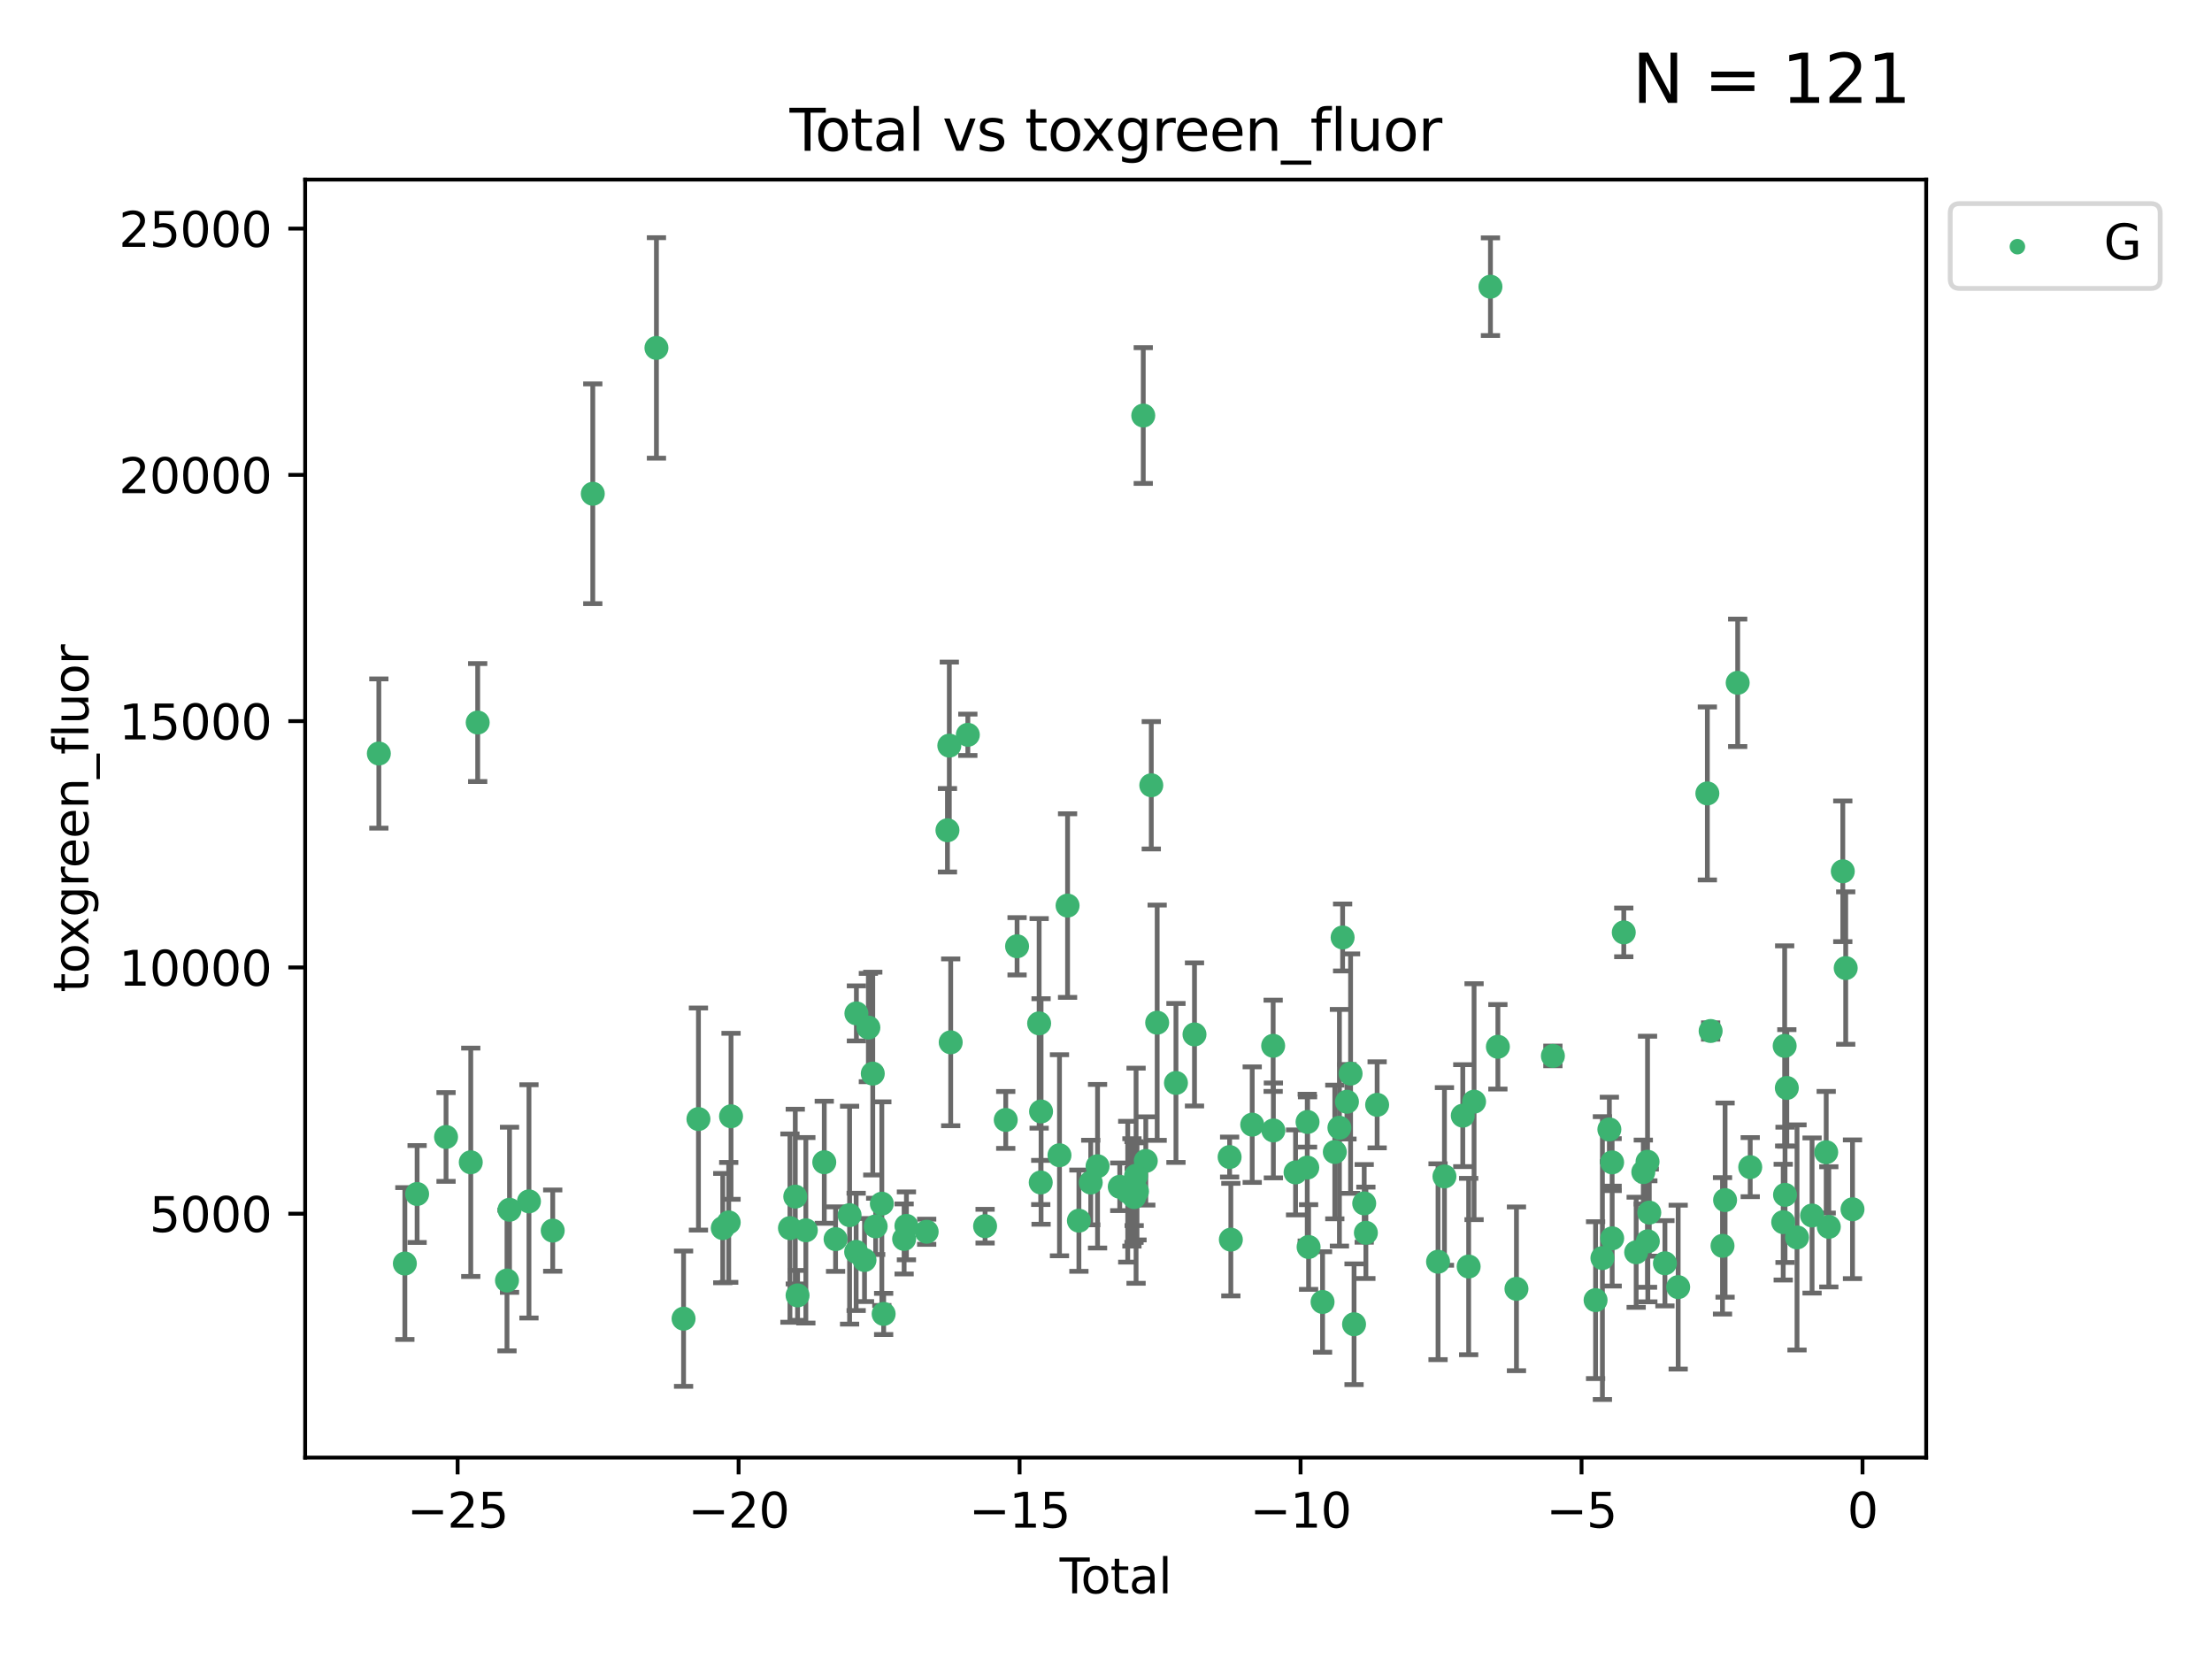 <?xml version="1.0" encoding="utf-8" standalone="no"?>
<!DOCTYPE svg PUBLIC "-//W3C//DTD SVG 1.1//EN"
  "http://www.w3.org/Graphics/SVG/1.1/DTD/svg11.dtd">
<svg xmlns:xlink="http://www.w3.org/1999/xlink" width="460.8pt" height="345.6pt" viewBox="0 0 460.8 345.6" xmlns="http://www.w3.org/2000/svg" version="1.1">
 <defs>
  <style type="text/css">*{stroke-linejoin: round; stroke-linecap: butt}</style>
 </defs>
 <g id="figure_1">
  <g id="patch_1">
   <path d="M 0 345.6 
L 460.8 345.6 
L 460.8 0 
L 0 0 
z
" style="fill: #ffffff"/>
  </g>
  <g id="axes_1">
   <g id="patch_2">
    <path d="M 63.571 303.64 
L 401.26 303.64 
L 401.26 37.411 
L 63.571 37.411 
z
" style="fill: #ffffff"/>
   </g>
   <g id="PathCollection_1">
    <defs>
     <path id="m6ffbf3654d" d="M 0 1.118 
C 0.297 1.118 0.581 1 0.791 0.791 
C 1 0.581 1.118 0.297 1.118 0 
C 1.118 -0.297 1 -0.581 0.791 -0.791 
C 0.581 -1 0.297 -1.118 0 -1.118 
C -0.297 -1.118 -0.581 -1 -0.791 -0.791 
C -1 -0.581 -1.118 -0.297 -1.118 0 
C -1.118 0.297 -1 0.581 -0.791 0.791 
C -0.581 1 -0.297 1.118 0 1.118 
z
" style="stroke: #3cb371"/>
    </defs>
    <g clip-path="url(#pccc43a8703)">
     <use xlink:href="#m6ffbf3654d" x="78.921" y="156.973" style="fill: #3cb371; stroke: #3cb371"/>
     <use xlink:href="#m6ffbf3654d" x="84.34" y="263.217" style="fill: #3cb371; stroke: #3cb371"/>
     <use xlink:href="#m6ffbf3654d" x="86.892" y="248.732" style="fill: #3cb371; stroke: #3cb371"/>
     <use xlink:href="#m6ffbf3654d" x="92.92" y="236.855" style="fill: #3cb371; stroke: #3cb371"/>
     <use xlink:href="#m6ffbf3654d" x="98.07" y="242.127" style="fill: #3cb371; stroke: #3cb371"/>
     <use xlink:href="#m6ffbf3654d" x="99.513" y="150.518" style="fill: #3cb371; stroke: #3cb371"/>
     <use xlink:href="#m6ffbf3654d" x="105.615" y="266.755" style="fill: #3cb371; stroke: #3cb371"/>
     <use xlink:href="#m6ffbf3654d" x="106.143" y="252.017" style="fill: #3cb371; stroke: #3cb371"/>
     <use xlink:href="#m6ffbf3654d" x="110.193" y="250.269" style="fill: #3cb371; stroke: #3cb371"/>
     <use xlink:href="#m6ffbf3654d" x="115.143" y="256.355" style="fill: #3cb371; stroke: #3cb371"/>
     <use xlink:href="#m6ffbf3654d" x="123.488" y="102.859" style="fill: #3cb371; stroke: #3cb371"/>
     <use xlink:href="#m6ffbf3654d" x="136.748" y="72.481" style="fill: #3cb371; stroke: #3cb371"/>
     <use xlink:href="#m6ffbf3654d" x="142.4" y="274.703" style="fill: #3cb371; stroke: #3cb371"/>
     <use xlink:href="#m6ffbf3654d" x="145.499" y="233.116" style="fill: #3cb371; stroke: #3cb371"/>
     <use xlink:href="#m6ffbf3654d" x="150.564" y="255.836" style="fill: #3cb371; stroke: #3cb371"/>
     <use xlink:href="#m6ffbf3654d" x="151.806" y="254.65" style="fill: #3cb371; stroke: #3cb371"/>
     <use xlink:href="#m6ffbf3654d" x="152.288" y="232.545" style="fill: #3cb371; stroke: #3cb371"/>
     <use xlink:href="#m6ffbf3654d" x="164.562" y="255.837" style="fill: #3cb371; stroke: #3cb371"/>
     <use xlink:href="#m6ffbf3654d" x="165.67" y="249.271" style="fill: #3cb371; stroke: #3cb371"/>
     <use xlink:href="#m6ffbf3654d" x="166.149" y="269.854" style="fill: #3cb371; stroke: #3cb371"/>
     <use xlink:href="#m6ffbf3654d" x="167.873" y="256.296" style="fill: #3cb371; stroke: #3cb371"/>
     <use xlink:href="#m6ffbf3654d" x="171.71" y="242.116" style="fill: #3cb371; stroke: #3cb371"/>
     <use xlink:href="#m6ffbf3654d" x="174.066" y="258.131" style="fill: #3cb371; stroke: #3cb371"/>
     <use xlink:href="#m6ffbf3654d" x="176.985" y="253.14" style="fill: #3cb371; stroke: #3cb371"/>
     <use xlink:href="#m6ffbf3654d" x="178.352" y="260.788" style="fill: #3cb371; stroke: #3cb371"/>
     <use xlink:href="#m6ffbf3654d" x="178.405" y="211.109" style="fill: #3cb371; stroke: #3cb371"/>
     <use xlink:href="#m6ffbf3654d" x="180.093" y="262.489" style="fill: #3cb371; stroke: #3cb371"/>
     <use xlink:href="#m6ffbf3654d" x="180.897" y="214.057" style="fill: #3cb371; stroke: #3cb371"/>
     <use xlink:href="#m6ffbf3654d" x="181.815" y="223.651" style="fill: #3cb371; stroke: #3cb371"/>
     <use xlink:href="#m6ffbf3654d" x="182.417" y="255.477" style="fill: #3cb371; stroke: #3cb371"/>
     <use xlink:href="#m6ffbf3654d" x="183.702" y="250.746" style="fill: #3cb371; stroke: #3cb371"/>
     <use xlink:href="#m6ffbf3654d" x="184.08" y="273.717" style="fill: #3cb371; stroke: #3cb371"/>
     <use xlink:href="#m6ffbf3654d" x="188.346" y="258.096" style="fill: #3cb371; stroke: #3cb371"/>
     <use xlink:href="#m6ffbf3654d" x="188.825" y="255.37" style="fill: #3cb371; stroke: #3cb371"/>
     <use xlink:href="#m6ffbf3654d" x="193.043" y="256.595" style="fill: #3cb371; stroke: #3cb371"/>
     <use xlink:href="#m6ffbf3654d" x="197.372" y="172.959" style="fill: #3cb371; stroke: #3cb371"/>
     <use xlink:href="#m6ffbf3654d" x="197.76" y="155.327" style="fill: #3cb371; stroke: #3cb371"/>
     <use xlink:href="#m6ffbf3654d" x="198.05" y="217.133" style="fill: #3cb371; stroke: #3cb371"/>
     <use xlink:href="#m6ffbf3654d" x="201.618" y="153.073" style="fill: #3cb371; stroke: #3cb371"/>
     <use xlink:href="#m6ffbf3654d" x="205.212" y="255.433" style="fill: #3cb371; stroke: #3cb371"/>
     <use xlink:href="#m6ffbf3654d" x="209.514" y="233.302" style="fill: #3cb371; stroke: #3cb371"/>
     <use xlink:href="#m6ffbf3654d" x="211.875" y="197.127" style="fill: #3cb371; stroke: #3cb371"/>
     <use xlink:href="#m6ffbf3654d" x="216.471" y="213.186" style="fill: #3cb371; stroke: #3cb371"/>
     <use xlink:href="#m6ffbf3654d" x="216.806" y="246.328" style="fill: #3cb371; stroke: #3cb371"/>
     <use xlink:href="#m6ffbf3654d" x="216.874" y="231.54" style="fill: #3cb371; stroke: #3cb371"/>
     <use xlink:href="#m6ffbf3654d" x="220.71" y="240.659" style="fill: #3cb371; stroke: #3cb371"/>
     <use xlink:href="#m6ffbf3654d" x="222.395" y="188.649" style="fill: #3cb371; stroke: #3cb371"/>
     <use xlink:href="#m6ffbf3654d" x="224.756" y="254.29" style="fill: #3cb371; stroke: #3cb371"/>
     <use xlink:href="#m6ffbf3654d" x="227.222" y="246.342" style="fill: #3cb371; stroke: #3cb371"/>
     <use xlink:href="#m6ffbf3654d" x="228.641" y="242.947" style="fill: #3cb371; stroke: #3cb371"/>
     <use xlink:href="#m6ffbf3654d" x="233.267" y="247.232" style="fill: #3cb371; stroke: #3cb371"/>
     <use xlink:href="#m6ffbf3654d" x="234.927" y="248.252" style="fill: #3cb371; stroke: #3cb371"/>
     <use xlink:href="#m6ffbf3654d" x="235.803" y="248.396" style="fill: #3cb371; stroke: #3cb371"/>
     <use xlink:href="#m6ffbf3654d" x="236.234" y="248.319" style="fill: #3cb371; stroke: #3cb371"/>
     <use xlink:href="#m6ffbf3654d" x="236.269" y="249.379" style="fill: #3cb371; stroke: #3cb371"/>
     <use xlink:href="#m6ffbf3654d" x="236.665" y="244.923" style="fill: #3cb371; stroke: #3cb371"/>
     <use xlink:href="#m6ffbf3654d" x="236.86" y="248.186" style="fill: #3cb371; stroke: #3cb371"/>
     <use xlink:href="#m6ffbf3654d" x="238.162" y="86.567" style="fill: #3cb371; stroke: #3cb371"/>
     <use xlink:href="#m6ffbf3654d" x="238.689" y="241.844" style="fill: #3cb371; stroke: #3cb371"/>
     <use xlink:href="#m6ffbf3654d" x="239.833" y="163.586" style="fill: #3cb371; stroke: #3cb371"/>
     <use xlink:href="#m6ffbf3654d" x="241.06" y="213.046" style="fill: #3cb371; stroke: #3cb371"/>
     <use xlink:href="#m6ffbf3654d" x="244.974" y="225.598" style="fill: #3cb371; stroke: #3cb371"/>
     <use xlink:href="#m6ffbf3654d" x="248.835" y="215.489" style="fill: #3cb371; stroke: #3cb371"/>
     <use xlink:href="#m6ffbf3654d" x="256.152" y="241.032" style="fill: #3cb371; stroke: #3cb371"/>
     <use xlink:href="#m6ffbf3654d" x="256.407" y="258.236" style="fill: #3cb371; stroke: #3cb371"/>
     <use xlink:href="#m6ffbf3654d" x="260.859" y="234.284" style="fill: #3cb371; stroke: #3cb371"/>
     <use xlink:href="#m6ffbf3654d" x="265.222" y="217.857" style="fill: #3cb371; stroke: #3cb371"/>
     <use xlink:href="#m6ffbf3654d" x="265.267" y="235.491" style="fill: #3cb371; stroke: #3cb371"/>
     <use xlink:href="#m6ffbf3654d" x="269.891" y="244.236" style="fill: #3cb371; stroke: #3cb371"/>
     <use xlink:href="#m6ffbf3654d" x="272.325" y="243.229" style="fill: #3cb371; stroke: #3cb371"/>
     <use xlink:href="#m6ffbf3654d" x="272.385" y="233.729" style="fill: #3cb371; stroke: #3cb371"/>
     <use xlink:href="#m6ffbf3654d" x="272.604" y="259.774" style="fill: #3cb371; stroke: #3cb371"/>
     <use xlink:href="#m6ffbf3654d" x="275.514" y="271.225" style="fill: #3cb371; stroke: #3cb371"/>
     <use xlink:href="#m6ffbf3654d" x="278.066" y="239.981" style="fill: #3cb371; stroke: #3cb371"/>
     <use xlink:href="#m6ffbf3654d" x="279.026" y="234.932" style="fill: #3cb371; stroke: #3cb371"/>
     <use xlink:href="#m6ffbf3654d" x="279.693" y="195.293" style="fill: #3cb371; stroke: #3cb371"/>
     <use xlink:href="#m6ffbf3654d" x="280.596" y="229.515" style="fill: #3cb371; stroke: #3cb371"/>
     <use xlink:href="#m6ffbf3654d" x="281.352" y="223.656" style="fill: #3cb371; stroke: #3cb371"/>
     <use xlink:href="#m6ffbf3654d" x="282.073" y="275.866" style="fill: #3cb371; stroke: #3cb371"/>
     <use xlink:href="#m6ffbf3654d" x="284.19" y="250.686" style="fill: #3cb371; stroke: #3cb371"/>
     <use xlink:href="#m6ffbf3654d" x="284.538" y="256.814" style="fill: #3cb371; stroke: #3cb371"/>
     <use xlink:href="#m6ffbf3654d" x="286.883" y="230.159" style="fill: #3cb371; stroke: #3cb371"/>
     <use xlink:href="#m6ffbf3654d" x="299.57" y="262.84" style="fill: #3cb371; stroke: #3cb371"/>
     <use xlink:href="#m6ffbf3654d" x="300.905" y="245.072" style="fill: #3cb371; stroke: #3cb371"/>
     <use xlink:href="#m6ffbf3654d" x="304.724" y="232.411" style="fill: #3cb371; stroke: #3cb371"/>
     <use xlink:href="#m6ffbf3654d" x="305.948" y="263.842" style="fill: #3cb371; stroke: #3cb371"/>
     <use xlink:href="#m6ffbf3654d" x="307.076" y="229.5" style="fill: #3cb371; stroke: #3cb371"/>
     <use xlink:href="#m6ffbf3654d" x="310.488" y="59.725" style="fill: #3cb371; stroke: #3cb371"/>
     <use xlink:href="#m6ffbf3654d" x="312.037" y="218.064" style="fill: #3cb371; stroke: #3cb371"/>
     <use xlink:href="#m6ffbf3654d" x="315.906" y="268.487" style="fill: #3cb371; stroke: #3cb371"/>
     <use xlink:href="#m6ffbf3654d" x="323.496" y="219.972" style="fill: #3cb371; stroke: #3cb371"/>
     <use xlink:href="#m6ffbf3654d" x="332.39" y="270.842" style="fill: #3cb371; stroke: #3cb371"/>
     <use xlink:href="#m6ffbf3654d" x="333.812" y="262.078" style="fill: #3cb371; stroke: #3cb371"/>
     <use xlink:href="#m6ffbf3654d" x="335.26" y="235.279" style="fill: #3cb371; stroke: #3cb371"/>
     <use xlink:href="#m6ffbf3654d" x="335.835" y="242.144" style="fill: #3cb371; stroke: #3cb371"/>
     <use xlink:href="#m6ffbf3654d" x="335.847" y="257.967" style="fill: #3cb371; stroke: #3cb371"/>
     <use xlink:href="#m6ffbf3654d" x="338.262" y="194.238" style="fill: #3cb371; stroke: #3cb371"/>
     <use xlink:href="#m6ffbf3654d" x="340.844" y="260.874" style="fill: #3cb371; stroke: #3cb371"/>
     <use xlink:href="#m6ffbf3654d" x="342.331" y="244.164" style="fill: #3cb371; stroke: #3cb371"/>
     <use xlink:href="#m6ffbf3654d" x="343.212" y="242.013" style="fill: #3cb371; stroke: #3cb371"/>
     <use xlink:href="#m6ffbf3654d" x="343.273" y="258.587" style="fill: #3cb371; stroke: #3cb371"/>
     <use xlink:href="#m6ffbf3654d" x="343.576" y="252.61" style="fill: #3cb371; stroke: #3cb371"/>
     <use xlink:href="#m6ffbf3654d" x="346.835" y="263.164" style="fill: #3cb371; stroke: #3cb371"/>
     <use xlink:href="#m6ffbf3654d" x="349.595" y="268.129" style="fill: #3cb371; stroke: #3cb371"/>
     <use xlink:href="#m6ffbf3654d" x="355.674" y="165.288" style="fill: #3cb371; stroke: #3cb371"/>
     <use xlink:href="#m6ffbf3654d" x="356.356" y="214.776" style="fill: #3cb371; stroke: #3cb371"/>
     <use xlink:href="#m6ffbf3654d" x="358.831" y="259.53" style="fill: #3cb371; stroke: #3cb371"/>
     <use xlink:href="#m6ffbf3654d" x="359.366" y="250.002" style="fill: #3cb371; stroke: #3cb371"/>
     <use xlink:href="#m6ffbf3654d" x="361.992" y="142.242" style="fill: #3cb371; stroke: #3cb371"/>
     <use xlink:href="#m6ffbf3654d" x="364.604" y="243.136" style="fill: #3cb371; stroke: #3cb371"/>
     <use xlink:href="#m6ffbf3654d" x="371.476" y="254.596" style="fill: #3cb371; stroke: #3cb371"/>
     <use xlink:href="#m6ffbf3654d" x="371.778" y="217.879" style="fill: #3cb371; stroke: #3cb371"/>
     <use xlink:href="#m6ffbf3654d" x="371.853" y="248.907" style="fill: #3cb371; stroke: #3cb371"/>
     <use xlink:href="#m6ffbf3654d" x="372.228" y="226.641" style="fill: #3cb371; stroke: #3cb371"/>
     <use xlink:href="#m6ffbf3654d" x="374.351" y="257.781" style="fill: #3cb371; stroke: #3cb371"/>
     <use xlink:href="#m6ffbf3654d" x="377.487" y="253.21" style="fill: #3cb371; stroke: #3cb371"/>
     <use xlink:href="#m6ffbf3654d" x="380.432" y="240.031" style="fill: #3cb371; stroke: #3cb371"/>
     <use xlink:href="#m6ffbf3654d" x="380.976" y="255.575" style="fill: #3cb371; stroke: #3cb371"/>
     <use xlink:href="#m6ffbf3654d" x="383.889" y="181.507" style="fill: #3cb371; stroke: #3cb371"/>
     <use xlink:href="#m6ffbf3654d" x="384.496" y="201.663" style="fill: #3cb371; stroke: #3cb371"/>
     <use xlink:href="#m6ffbf3654d" x="385.911" y="251.916" style="fill: #3cb371; stroke: #3cb371"/>
    </g>
   </g>
   <g id="matplotlib.axis_1">
    <g id="xtick_1">
     <g id="line2d_1">
      <defs>
       <path id="m1e96626f16" d="M 0 0 
L 0 3.5 
" style="stroke: #000000; stroke-width: 0.8"/>
      </defs>
      <g>
       <use xlink:href="#m1e96626f16" x="95.332" y="303.64" style="stroke: #000000; stroke-width: 0.8"/>
      </g>
     </g>
     <g id="text_1">
      <!-- −25 -->
      <g transform="translate(84.78 318.238)scale(0.1 -0.1)">
       <defs>
        <path id="DejaVuSans-2212" d="M 678 2272 
L 4684 2272 
L 4684 1741 
L 678 1741 
L 678 2272 
z
" transform="scale(0.016)"/>
        <path id="DejaVuSans-32" d="M 1228 531 
L 3431 531 
L 3431 0 
L 469 0 
L 469 531 
Q 828 903 1448 1529 
Q 2069 2156 2228 2338 
Q 2531 2678 2651 2914 
Q 2772 3150 2772 3378 
Q 2772 3750 2511 3984 
Q 2250 4219 1831 4219 
Q 1534 4219 1204 4116 
Q 875 4013 500 3803 
L 500 4441 
Q 881 4594 1212 4672 
Q 1544 4750 1819 4750 
Q 2544 4750 2975 4387 
Q 3406 4025 3406 3419 
Q 3406 3131 3298 2873 
Q 3191 2616 2906 2266 
Q 2828 2175 2409 1742 
Q 1991 1309 1228 531 
z
" transform="scale(0.016)"/>
        <path id="DejaVuSans-35" d="M 691 4666 
L 3169 4666 
L 3169 4134 
L 1269 4134 
L 1269 2991 
Q 1406 3038 1543 3061 
Q 1681 3084 1819 3084 
Q 2600 3084 3056 2656 
Q 3513 2228 3513 1497 
Q 3513 744 3044 326 
Q 2575 -91 1722 -91 
Q 1428 -91 1123 -41 
Q 819 9 494 109 
L 494 744 
Q 775 591 1075 516 
Q 1375 441 1709 441 
Q 2250 441 2565 725 
Q 2881 1009 2881 1497 
Q 2881 1984 2565 2268 
Q 2250 2553 1709 2553 
Q 1456 2553 1204 2497 
Q 953 2441 691 2322 
L 691 4666 
z
" transform="scale(0.016)"/>
       </defs>
       <use xlink:href="#DejaVuSans-2212"/>
       <use xlink:href="#DejaVuSans-32" x="83.789"/>
       <use xlink:href="#DejaVuSans-35" x="147.412"/>
      </g>
     </g>
    </g>
    <g id="xtick_2">
     <g id="line2d_2">
      <g>
       <use xlink:href="#m1e96626f16" x="153.865" y="303.64" style="stroke: #000000; stroke-width: 0.8"/>
      </g>
     </g>
     <g id="text_2">
      <!-- −20 -->
      <g transform="translate(143.313 318.238)scale(0.1 -0.1)">
       <defs>
        <path id="DejaVuSans-30" d="M 2034 4250 
Q 1547 4250 1301 3770 
Q 1056 3291 1056 2328 
Q 1056 1369 1301 889 
Q 1547 409 2034 409 
Q 2525 409 2770 889 
Q 3016 1369 3016 2328 
Q 3016 3291 2770 3770 
Q 2525 4250 2034 4250 
z
M 2034 4750 
Q 2819 4750 3233 4129 
Q 3647 3509 3647 2328 
Q 3647 1150 3233 529 
Q 2819 -91 2034 -91 
Q 1250 -91 836 529 
Q 422 1150 422 2328 
Q 422 3509 836 4129 
Q 1250 4750 2034 4750 
z
" transform="scale(0.016)"/>
       </defs>
       <use xlink:href="#DejaVuSans-2212"/>
       <use xlink:href="#DejaVuSans-32" x="83.789"/>
       <use xlink:href="#DejaVuSans-30" x="147.412"/>
      </g>
     </g>
    </g>
    <g id="xtick_3">
     <g id="line2d_3">
      <g>
       <use xlink:href="#m1e96626f16" x="212.398" y="303.64" style="stroke: #000000; stroke-width: 0.8"/>
      </g>
     </g>
     <g id="text_3">
      <!-- −15 -->
      <g transform="translate(201.846 318.238)scale(0.1 -0.1)">
       <defs>
        <path id="DejaVuSans-31" d="M 794 531 
L 1825 531 
L 1825 4091 
L 703 3866 
L 703 4441 
L 1819 4666 
L 2450 4666 
L 2450 531 
L 3481 531 
L 3481 0 
L 794 0 
L 794 531 
z
" transform="scale(0.016)"/>
       </defs>
       <use xlink:href="#DejaVuSans-2212"/>
       <use xlink:href="#DejaVuSans-31" x="83.789"/>
       <use xlink:href="#DejaVuSans-35" x="147.412"/>
      </g>
     </g>
    </g>
    <g id="xtick_4">
     <g id="line2d_4">
      <g>
       <use xlink:href="#m1e96626f16" x="270.931" y="303.64" style="stroke: #000000; stroke-width: 0.8"/>
      </g>
     </g>
     <g id="text_4">
      <!-- −10 -->
      <g transform="translate(260.379 318.238)scale(0.1 -0.1)">
       <use xlink:href="#DejaVuSans-2212"/>
       <use xlink:href="#DejaVuSans-31" x="83.789"/>
       <use xlink:href="#DejaVuSans-30" x="147.412"/>
      </g>
     </g>
    </g>
    <g id="xtick_5">
     <g id="line2d_5">
      <g>
       <use xlink:href="#m1e96626f16" x="329.464" y="303.64" style="stroke: #000000; stroke-width: 0.8"/>
      </g>
     </g>
     <g id="text_5">
      <!-- −5 -->
      <g transform="translate(322.093 318.238)scale(0.1 -0.1)">
       <use xlink:href="#DejaVuSans-2212"/>
       <use xlink:href="#DejaVuSans-35" x="83.789"/>
      </g>
     </g>
    </g>
    <g id="xtick_6">
     <g id="line2d_6">
      <g>
       <use xlink:href="#m1e96626f16" x="387.997" y="303.64" style="stroke: #000000; stroke-width: 0.8"/>
      </g>
     </g>
     <g id="text_6">
      <!-- 0 -->
      <g transform="translate(384.816 318.238)scale(0.1 -0.1)">
       <use xlink:href="#DejaVuSans-30"/>
      </g>
     </g>
    </g>
    <g id="text_7">
     <!-- Total -->
     <g transform="translate(220.739 331.917)scale(0.1 -0.1)">
      <defs>
       <path id="DejaVuSans-54" d="M -19 4666 
L 3928 4666 
L 3928 4134 
L 2272 4134 
L 2272 0 
L 1638 0 
L 1638 4134 
L -19 4134 
L -19 4666 
z
" transform="scale(0.016)"/>
       <path id="DejaVuSans-6f" d="M 1959 3097 
Q 1497 3097 1228 2736 
Q 959 2375 959 1747 
Q 959 1119 1226 758 
Q 1494 397 1959 397 
Q 2419 397 2687 759 
Q 2956 1122 2956 1747 
Q 2956 2369 2687 2733 
Q 2419 3097 1959 3097 
z
M 1959 3584 
Q 2709 3584 3137 3096 
Q 3566 2609 3566 1747 
Q 3566 888 3137 398 
Q 2709 -91 1959 -91 
Q 1206 -91 779 398 
Q 353 888 353 1747 
Q 353 2609 779 3096 
Q 1206 3584 1959 3584 
z
" transform="scale(0.016)"/>
       <path id="DejaVuSans-74" d="M 1172 4494 
L 1172 3500 
L 2356 3500 
L 2356 3053 
L 1172 3053 
L 1172 1153 
Q 1172 725 1289 603 
Q 1406 481 1766 481 
L 2356 481 
L 2356 0 
L 1766 0 
Q 1100 0 847 248 
Q 594 497 594 1153 
L 594 3053 
L 172 3053 
L 172 3500 
L 594 3500 
L 594 4494 
L 1172 4494 
z
" transform="scale(0.016)"/>
       <path id="DejaVuSans-61" d="M 2194 1759 
Q 1497 1759 1228 1600 
Q 959 1441 959 1056 
Q 959 750 1161 570 
Q 1363 391 1709 391 
Q 2188 391 2477 730 
Q 2766 1069 2766 1631 
L 2766 1759 
L 2194 1759 
z
M 3341 1997 
L 3341 0 
L 2766 0 
L 2766 531 
Q 2569 213 2275 61 
Q 1981 -91 1556 -91 
Q 1019 -91 701 211 
Q 384 513 384 1019 
Q 384 1609 779 1909 
Q 1175 2209 1959 2209 
L 2766 2209 
L 2766 2266 
Q 2766 2663 2505 2880 
Q 2244 3097 1772 3097 
Q 1472 3097 1187 3025 
Q 903 2953 641 2809 
L 641 3341 
Q 956 3463 1253 3523 
Q 1550 3584 1831 3584 
Q 2591 3584 2966 3190 
Q 3341 2797 3341 1997 
z
" transform="scale(0.016)"/>
       <path id="DejaVuSans-6c" d="M 603 4863 
L 1178 4863 
L 1178 0 
L 603 0 
L 603 4863 
z
" transform="scale(0.016)"/>
      </defs>
      <use xlink:href="#DejaVuSans-54"/>
      <use xlink:href="#DejaVuSans-6f" x="44.084"/>
      <use xlink:href="#DejaVuSans-74" x="105.266"/>
      <use xlink:href="#DejaVuSans-61" x="144.475"/>
      <use xlink:href="#DejaVuSans-6c" x="205.754"/>
     </g>
    </g>
   </g>
   <g id="matplotlib.axis_2">
    <g id="ytick_1">
     <g id="line2d_7">
      <defs>
       <path id="mfc5324ca58" d="M 0 0 
L -3.5 0 
" style="stroke: #000000; stroke-width: 0.8"/>
      </defs>
      <g>
       <use xlink:href="#mfc5324ca58" x="63.571" y="252.839" style="stroke: #000000; stroke-width: 0.8"/>
      </g>
     </g>
     <g id="text_8">
      <!-- 5000 -->
      <g transform="translate(31.121 256.638)scale(0.1 -0.1)">
       <use xlink:href="#DejaVuSans-35"/>
       <use xlink:href="#DejaVuSans-30" x="63.623"/>
       <use xlink:href="#DejaVuSans-30" x="127.246"/>
       <use xlink:href="#DejaVuSans-30" x="190.869"/>
      </g>
     </g>
    </g>
    <g id="ytick_2">
     <g id="line2d_8">
      <g>
       <use xlink:href="#mfc5324ca58" x="63.571" y="201.535" style="stroke: #000000; stroke-width: 0.8"/>
      </g>
     </g>
     <g id="text_9">
      <!-- 10000 -->
      <g transform="translate(24.759 205.334)scale(0.1 -0.1)">
       <use xlink:href="#DejaVuSans-31"/>
       <use xlink:href="#DejaVuSans-30" x="63.623"/>
       <use xlink:href="#DejaVuSans-30" x="127.246"/>
       <use xlink:href="#DejaVuSans-30" x="190.869"/>
       <use xlink:href="#DejaVuSans-30" x="254.492"/>
      </g>
     </g>
    </g>
    <g id="ytick_3">
     <g id="line2d_9">
      <g>
       <use xlink:href="#mfc5324ca58" x="63.571" y="150.23" style="stroke: #000000; stroke-width: 0.8"/>
      </g>
     </g>
     <g id="text_10">
      <!-- 15000 -->
      <g transform="translate(24.759 154.03)scale(0.1 -0.1)">
       <use xlink:href="#DejaVuSans-31"/>
       <use xlink:href="#DejaVuSans-35" x="63.623"/>
       <use xlink:href="#DejaVuSans-30" x="127.246"/>
       <use xlink:href="#DejaVuSans-30" x="190.869"/>
       <use xlink:href="#DejaVuSans-30" x="254.492"/>
      </g>
     </g>
    </g>
    <g id="ytick_4">
     <g id="line2d_10">
      <g>
       <use xlink:href="#mfc5324ca58" x="63.571" y="98.926" style="stroke: #000000; stroke-width: 0.8"/>
      </g>
     </g>
     <g id="text_11">
      <!-- 20000 -->
      <g transform="translate(24.759 102.725)scale(0.1 -0.1)">
       <use xlink:href="#DejaVuSans-32"/>
       <use xlink:href="#DejaVuSans-30" x="63.623"/>
       <use xlink:href="#DejaVuSans-30" x="127.246"/>
       <use xlink:href="#DejaVuSans-30" x="190.869"/>
       <use xlink:href="#DejaVuSans-30" x="254.492"/>
      </g>
     </g>
    </g>
    <g id="ytick_5">
     <g id="line2d_11">
      <g>
       <use xlink:href="#mfc5324ca58" x="63.571" y="47.622" style="stroke: #000000; stroke-width: 0.8"/>
      </g>
     </g>
     <g id="text_12">
      <!-- 25000 -->
      <g transform="translate(24.759 51.421)scale(0.1 -0.1)">
       <use xlink:href="#DejaVuSans-32"/>
       <use xlink:href="#DejaVuSans-35" x="63.623"/>
       <use xlink:href="#DejaVuSans-30" x="127.246"/>
       <use xlink:href="#DejaVuSans-30" x="190.869"/>
       <use xlink:href="#DejaVuSans-30" x="254.492"/>
      </g>
     </g>
    </g>
    <g id="text_13">
     <!-- toxgreen_fluor -->
     <g transform="translate(18.401 206.72)rotate(-90)scale(0.1 -0.1)">
      <defs>
       <path id="DejaVuSans-78" d="M 3513 3500 
L 2247 1797 
L 3578 0 
L 2900 0 
L 1881 1375 
L 863 0 
L 184 0 
L 1544 1831 
L 300 3500 
L 978 3500 
L 1906 2253 
L 2834 3500 
L 3513 3500 
z
" transform="scale(0.016)"/>
       <path id="DejaVuSans-67" d="M 2906 1791 
Q 2906 2416 2648 2759 
Q 2391 3103 1925 3103 
Q 1463 3103 1205 2759 
Q 947 2416 947 1791 
Q 947 1169 1205 825 
Q 1463 481 1925 481 
Q 2391 481 2648 825 
Q 2906 1169 2906 1791 
z
M 3481 434 
Q 3481 -459 3084 -895 
Q 2688 -1331 1869 -1331 
Q 1566 -1331 1297 -1286 
Q 1028 -1241 775 -1147 
L 775 -588 
Q 1028 -725 1275 -790 
Q 1522 -856 1778 -856 
Q 2344 -856 2625 -561 
Q 2906 -266 2906 331 
L 2906 616 
Q 2728 306 2450 153 
Q 2172 0 1784 0 
Q 1141 0 747 490 
Q 353 981 353 1791 
Q 353 2603 747 3093 
Q 1141 3584 1784 3584 
Q 2172 3584 2450 3431 
Q 2728 3278 2906 2969 
L 2906 3500 
L 3481 3500 
L 3481 434 
z
" transform="scale(0.016)"/>
       <path id="DejaVuSans-72" d="M 2631 2963 
Q 2534 3019 2420 3045 
Q 2306 3072 2169 3072 
Q 1681 3072 1420 2755 
Q 1159 2438 1159 1844 
L 1159 0 
L 581 0 
L 581 3500 
L 1159 3500 
L 1159 2956 
Q 1341 3275 1631 3429 
Q 1922 3584 2338 3584 
Q 2397 3584 2469 3576 
Q 2541 3569 2628 3553 
L 2631 2963 
z
" transform="scale(0.016)"/>
       <path id="DejaVuSans-65" d="M 3597 1894 
L 3597 1613 
L 953 1613 
Q 991 1019 1311 708 
Q 1631 397 2203 397 
Q 2534 397 2845 478 
Q 3156 559 3463 722 
L 3463 178 
Q 3153 47 2828 -22 
Q 2503 -91 2169 -91 
Q 1331 -91 842 396 
Q 353 884 353 1716 
Q 353 2575 817 3079 
Q 1281 3584 2069 3584 
Q 2775 3584 3186 3129 
Q 3597 2675 3597 1894 
z
M 3022 2063 
Q 3016 2534 2758 2815 
Q 2500 3097 2075 3097 
Q 1594 3097 1305 2825 
Q 1016 2553 972 2059 
L 3022 2063 
z
" transform="scale(0.016)"/>
       <path id="DejaVuSans-6e" d="M 3513 2113 
L 3513 0 
L 2938 0 
L 2938 2094 
Q 2938 2591 2744 2837 
Q 2550 3084 2163 3084 
Q 1697 3084 1428 2787 
Q 1159 2491 1159 1978 
L 1159 0 
L 581 0 
L 581 3500 
L 1159 3500 
L 1159 2956 
Q 1366 3272 1645 3428 
Q 1925 3584 2291 3584 
Q 2894 3584 3203 3211 
Q 3513 2838 3513 2113 
z
" transform="scale(0.016)"/>
       <path id="DejaVuSans-5f" d="M 3263 -1063 
L 3263 -1509 
L -63 -1509 
L -63 -1063 
L 3263 -1063 
z
" transform="scale(0.016)"/>
       <path id="DejaVuSans-66" d="M 2375 4863 
L 2375 4384 
L 1825 4384 
Q 1516 4384 1395 4259 
Q 1275 4134 1275 3809 
L 1275 3500 
L 2222 3500 
L 2222 3053 
L 1275 3053 
L 1275 0 
L 697 0 
L 697 3053 
L 147 3053 
L 147 3500 
L 697 3500 
L 697 3744 
Q 697 4328 969 4595 
Q 1241 4863 1831 4863 
L 2375 4863 
z
" transform="scale(0.016)"/>
       <path id="DejaVuSans-75" d="M 544 1381 
L 544 3500 
L 1119 3500 
L 1119 1403 
Q 1119 906 1312 657 
Q 1506 409 1894 409 
Q 2359 409 2629 706 
Q 2900 1003 2900 1516 
L 2900 3500 
L 3475 3500 
L 3475 0 
L 2900 0 
L 2900 538 
Q 2691 219 2414 64 
Q 2138 -91 1772 -91 
Q 1169 -91 856 284 
Q 544 659 544 1381 
z
M 1991 3584 
L 1991 3584 
z
" transform="scale(0.016)"/>
      </defs>
      <use xlink:href="#DejaVuSans-74"/>
      <use xlink:href="#DejaVuSans-6f" x="39.209"/>
      <use xlink:href="#DejaVuSans-78" x="97.266"/>
      <use xlink:href="#DejaVuSans-67" x="156.445"/>
      <use xlink:href="#DejaVuSans-72" x="219.922"/>
      <use xlink:href="#DejaVuSans-65" x="258.785"/>
      <use xlink:href="#DejaVuSans-65" x="320.309"/>
      <use xlink:href="#DejaVuSans-6e" x="381.832"/>
      <use xlink:href="#DejaVuSans-5f" x="445.211"/>
      <use xlink:href="#DejaVuSans-66" x="495.211"/>
      <use xlink:href="#DejaVuSans-6c" x="530.416"/>
      <use xlink:href="#DejaVuSans-75" x="558.199"/>
      <use xlink:href="#DejaVuSans-6f" x="621.578"/>
      <use xlink:href="#DejaVuSans-72" x="682.76"/>
     </g>
    </g>
   </g>
   <g id="LineCollection_1">
    <path d="M 78.921 172.518 
L 78.921 141.428 
" clip-path="url(#pccc43a8703)" style="fill: none; stroke: #696969"/>
    <path d="M 84.34 279.032 
L 84.34 247.402 
" clip-path="url(#pccc43a8703)" style="fill: none; stroke: #696969"/>
    <path d="M 86.892 258.83 
L 86.892 238.635 
" clip-path="url(#pccc43a8703)" style="fill: none; stroke: #696969"/>
    <path d="M 92.92 246.099 
L 92.92 227.611 
" clip-path="url(#pccc43a8703)" style="fill: none; stroke: #696969"/>
    <path d="M 98.07 265.914 
L 98.07 218.34 
" clip-path="url(#pccc43a8703)" style="fill: none; stroke: #696969"/>
    <path d="M 99.513 162.805 
L 99.513 138.232 
" clip-path="url(#pccc43a8703)" style="fill: none; stroke: #696969"/>
    <path d="M 105.615 281.408 
L 105.615 252.102 
" clip-path="url(#pccc43a8703)" style="fill: none; stroke: #696969"/>
    <path d="M 106.143 269.217 
L 106.143 234.816 
" clip-path="url(#pccc43a8703)" style="fill: none; stroke: #696969"/>
    <path d="M 110.193 274.564 
L 110.193 225.973 
" clip-path="url(#pccc43a8703)" style="fill: none; stroke: #696969"/>
    <path d="M 115.143 264.817 
L 115.143 247.893 
" clip-path="url(#pccc43a8703)" style="fill: none; stroke: #696969"/>
    <path d="M 123.488 125.746 
L 123.488 79.972 
" clip-path="url(#pccc43a8703)" style="fill: none; stroke: #696969"/>
    <path d="M 136.748 95.45 
L 136.748 49.513 
" clip-path="url(#pccc43a8703)" style="fill: none; stroke: #696969"/>
    <path d="M 142.4 288.799 
L 142.4 260.608 
" clip-path="url(#pccc43a8703)" style="fill: none; stroke: #696969"/>
    <path d="M 145.499 256.248 
L 145.499 209.985 
" clip-path="url(#pccc43a8703)" style="fill: none; stroke: #696969"/>
    <path d="M 150.564 267.219 
L 150.564 244.452 
" clip-path="url(#pccc43a8703)" style="fill: none; stroke: #696969"/>
    <path d="M 151.806 267.139 
L 151.806 242.161 
" clip-path="url(#pccc43a8703)" style="fill: none; stroke: #696969"/>
    <path d="M 152.288 249.835 
L 152.288 215.255 
" clip-path="url(#pccc43a8703)" style="fill: none; stroke: #696969"/>
    <path d="M 164.562 275.447 
L 164.562 236.226 
" clip-path="url(#pccc43a8703)" style="fill: none; stroke: #696969"/>
    <path d="M 165.67 267.47 
L 165.67 231.072 
" clip-path="url(#pccc43a8703)" style="fill: none; stroke: #696969"/>
    <path d="M 166.149 275.053 
L 166.149 264.654 
" clip-path="url(#pccc43a8703)" style="fill: none; stroke: #696969"/>
    <path d="M 167.873 275.617 
L 167.873 236.975 
" clip-path="url(#pccc43a8703)" style="fill: none; stroke: #696969"/>
    <path d="M 171.71 254.827 
L 171.71 229.406 
" clip-path="url(#pccc43a8703)" style="fill: none; stroke: #696969"/>
    <path d="M 174.066 264.849 
L 174.066 251.414 
" clip-path="url(#pccc43a8703)" style="fill: none; stroke: #696969"/>
    <path d="M 176.985 275.831 
L 176.985 230.45 
" clip-path="url(#pccc43a8703)" style="fill: none; stroke: #696969"/>
    <path d="M 178.352 273.01 
L 178.352 248.566 
" clip-path="url(#pccc43a8703)" style="fill: none; stroke: #696969"/>
    <path d="M 178.405 216.841 
L 178.405 205.378 
" clip-path="url(#pccc43a8703)" style="fill: none; stroke: #696969"/>
    <path d="M 180.093 271.138 
L 180.093 253.84 
" clip-path="url(#pccc43a8703)" style="fill: none; stroke: #696969"/>
    <path d="M 180.897 225.338 
L 180.897 202.777 
" clip-path="url(#pccc43a8703)" style="fill: none; stroke: #696969"/>
    <path d="M 181.815 244.775 
L 181.815 202.526 
" clip-path="url(#pccc43a8703)" style="fill: none; stroke: #696969"/>
    <path d="M 182.417 261.334 
L 182.417 249.62 
" clip-path="url(#pccc43a8703)" style="fill: none; stroke: #696969"/>
    <path d="M 183.702 271.96 
L 183.702 229.532 
" clip-path="url(#pccc43a8703)" style="fill: none; stroke: #696969"/>
    <path d="M 184.08 278.006 
L 184.08 269.428 
" clip-path="url(#pccc43a8703)" style="fill: none; stroke: #696969"/>
    <path d="M 188.346 265.386 
L 188.346 250.805 
" clip-path="url(#pccc43a8703)" style="fill: none; stroke: #696969"/>
    <path d="M 188.825 262.443 
L 188.825 248.297 
" clip-path="url(#pccc43a8703)" style="fill: none; stroke: #696969"/>
    <path d="M 193.043 259.214 
L 193.043 253.976 
" clip-path="url(#pccc43a8703)" style="fill: none; stroke: #696969"/>
    <path d="M 197.372 181.653 
L 197.372 164.265 
" clip-path="url(#pccc43a8703)" style="fill: none; stroke: #696969"/>
    <path d="M 197.76 172.723 
L 197.76 137.93 
" clip-path="url(#pccc43a8703)" style="fill: none; stroke: #696969"/>
    <path d="M 198.05 234.508 
L 198.05 199.757 
" clip-path="url(#pccc43a8703)" style="fill: none; stroke: #696969"/>
    <path d="M 201.618 157.379 
L 201.618 148.768 
" clip-path="url(#pccc43a8703)" style="fill: none; stroke: #696969"/>
    <path d="M 205.212 258.946 
L 205.212 251.919 
" clip-path="url(#pccc43a8703)" style="fill: none; stroke: #696969"/>
    <path d="M 209.514 239.227 
L 209.514 227.376 
" clip-path="url(#pccc43a8703)" style="fill: none; stroke: #696969"/>
    <path d="M 211.875 203.096 
L 211.875 191.158 
" clip-path="url(#pccc43a8703)" style="fill: none; stroke: #696969"/>
    <path d="M 216.471 235.01 
L 216.471 191.362 
" clip-path="url(#pccc43a8703)" style="fill: none; stroke: #696969"/>
    <path d="M 216.806 250.927 
L 216.806 241.729 
" clip-path="url(#pccc43a8703)" style="fill: none; stroke: #696969"/>
    <path d="M 216.874 255.032 
L 216.874 208.049 
" clip-path="url(#pccc43a8703)" style="fill: none; stroke: #696969"/>
    <path d="M 220.71 261.607 
L 220.71 219.712 
" clip-path="url(#pccc43a8703)" style="fill: none; stroke: #696969"/>
    <path d="M 222.395 207.772 
L 222.395 169.525 
" clip-path="url(#pccc43a8703)" style="fill: none; stroke: #696969"/>
    <path d="M 224.756 264.833 
L 224.756 243.746 
" clip-path="url(#pccc43a8703)" style="fill: none; stroke: #696969"/>
    <path d="M 227.222 255.151 
L 227.222 237.534 
" clip-path="url(#pccc43a8703)" style="fill: none; stroke: #696969"/>
    <path d="M 228.641 259.984 
L 228.641 225.911 
" clip-path="url(#pccc43a8703)" style="fill: none; stroke: #696969"/>
    <path d="M 233.267 252.194 
L 233.267 242.27 
" clip-path="url(#pccc43a8703)" style="fill: none; stroke: #696969"/>
    <path d="M 234.927 262.917 
L 234.927 233.587 
" clip-path="url(#pccc43a8703)" style="fill: none; stroke: #696969"/>
    <path d="M 235.803 259.582 
L 235.803 237.21 
" clip-path="url(#pccc43a8703)" style="fill: none; stroke: #696969"/>
    <path d="M 236.234 258.809 
L 236.234 237.829 
" clip-path="url(#pccc43a8703)" style="fill: none; stroke: #696969"/>
    <path d="M 236.269 255.315 
L 236.269 243.443 
" clip-path="url(#pccc43a8703)" style="fill: none; stroke: #696969"/>
    <path d="M 236.665 267.331 
L 236.665 222.515 
" clip-path="url(#pccc43a8703)" style="fill: none; stroke: #696969"/>
    <path d="M 236.86 258.301 
L 236.86 238.071 
" clip-path="url(#pccc43a8703)" style="fill: none; stroke: #696969"/>
    <path d="M 238.162 100.71 
L 238.162 72.424 
" clip-path="url(#pccc43a8703)" style="fill: none; stroke: #696969"/>
    <path d="M 238.689 251.034 
L 238.689 232.654 
" clip-path="url(#pccc43a8703)" style="fill: none; stroke: #696969"/>
    <path d="M 239.833 176.854 
L 239.833 150.317 
" clip-path="url(#pccc43a8703)" style="fill: none; stroke: #696969"/>
    <path d="M 241.06 237.55 
L 241.06 188.542 
" clip-path="url(#pccc43a8703)" style="fill: none; stroke: #696969"/>
    <path d="M 244.974 242.153 
L 244.974 209.043 
" clip-path="url(#pccc43a8703)" style="fill: none; stroke: #696969"/>
    <path d="M 248.835 230.395 
L 248.835 200.584 
" clip-path="url(#pccc43a8703)" style="fill: none; stroke: #696969"/>
    <path d="M 256.152 245.196 
L 256.152 236.868 
" clip-path="url(#pccc43a8703)" style="fill: none; stroke: #696969"/>
    <path d="M 256.407 269.956 
L 256.407 246.516 
" clip-path="url(#pccc43a8703)" style="fill: none; stroke: #696969"/>
    <path d="M 260.859 246.318 
L 260.859 222.249 
" clip-path="url(#pccc43a8703)" style="fill: none; stroke: #696969"/>
    <path d="M 265.222 227.36 
L 265.222 208.354 
" clip-path="url(#pccc43a8703)" style="fill: none; stroke: #696969"/>
    <path d="M 265.267 245.374 
L 265.267 225.609 
" clip-path="url(#pccc43a8703)" style="fill: none; stroke: #696969"/>
    <path d="M 269.891 253.093 
L 269.891 235.38 
" clip-path="url(#pccc43a8703)" style="fill: none; stroke: #696969"/>
    <path d="M 272.325 258.506 
L 272.325 227.952 
" clip-path="url(#pccc43a8703)" style="fill: none; stroke: #696969"/>
    <path d="M 272.385 238.958 
L 272.385 228.501 
" clip-path="url(#pccc43a8703)" style="fill: none; stroke: #696969"/>
    <path d="M 272.604 268.597 
L 272.604 250.95 
" clip-path="url(#pccc43a8703)" style="fill: none; stroke: #696969"/>
    <path d="M 275.514 281.697 
L 275.514 260.754 
" clip-path="url(#pccc43a8703)" style="fill: none; stroke: #696969"/>
    <path d="M 278.066 253.903 
L 278.066 226.059 
" clip-path="url(#pccc43a8703)" style="fill: none; stroke: #696969"/>
    <path d="M 279.026 259.58 
L 279.026 210.284 
" clip-path="url(#pccc43a8703)" style="fill: none; stroke: #696969"/>
    <path d="M 279.693 202.267 
L 279.693 188.319 
" clip-path="url(#pccc43a8703)" style="fill: none; stroke: #696969"/>
    <path d="M 280.596 237.275 
L 280.596 221.754 
" clip-path="url(#pccc43a8703)" style="fill: none; stroke: #696969"/>
    <path d="M 281.352 248.595 
L 281.352 198.716 
" clip-path="url(#pccc43a8703)" style="fill: none; stroke: #696969"/>
    <path d="M 282.073 288.443 
L 282.073 263.289 
" clip-path="url(#pccc43a8703)" style="fill: none; stroke: #696969"/>
    <path d="M 284.19 258.779 
L 284.19 242.593 
" clip-path="url(#pccc43a8703)" style="fill: none; stroke: #696969"/>
    <path d="M 284.538 266.334 
L 284.538 247.294 
" clip-path="url(#pccc43a8703)" style="fill: none; stroke: #696969"/>
    <path d="M 286.883 239.119 
L 286.883 221.198 
" clip-path="url(#pccc43a8703)" style="fill: none; stroke: #696969"/>
    <path d="M 299.57 283.238 
L 299.57 242.441 
" clip-path="url(#pccc43a8703)" style="fill: none; stroke: #696969"/>
    <path d="M 300.905 263.575 
L 300.905 226.569 
" clip-path="url(#pccc43a8703)" style="fill: none; stroke: #696969"/>
    <path d="M 304.724 243.029 
L 304.724 221.793 
" clip-path="url(#pccc43a8703)" style="fill: none; stroke: #696969"/>
    <path d="M 305.948 282.216 
L 305.948 245.468 
" clip-path="url(#pccc43a8703)" style="fill: none; stroke: #696969"/>
    <path d="M 307.076 254.076 
L 307.076 204.925 
" clip-path="url(#pccc43a8703)" style="fill: none; stroke: #696969"/>
    <path d="M 310.488 69.9 
L 310.488 49.549 
" clip-path="url(#pccc43a8703)" style="fill: none; stroke: #696969"/>
    <path d="M 312.037 226.863 
L 312.037 209.265 
" clip-path="url(#pccc43a8703)" style="fill: none; stroke: #696969"/>
    <path d="M 315.906 285.54 
L 315.906 251.435 
" clip-path="url(#pccc43a8703)" style="fill: none; stroke: #696969"/>
    <path d="M 323.496 222.029 
L 323.496 217.915 
" clip-path="url(#pccc43a8703)" style="fill: none; stroke: #696969"/>
    <path d="M 332.39 287.184 
L 332.39 254.5 
" clip-path="url(#pccc43a8703)" style="fill: none; stroke: #696969"/>
    <path d="M 333.812 291.539 
L 333.812 232.618 
" clip-path="url(#pccc43a8703)" style="fill: none; stroke: #696969"/>
    <path d="M 335.26 241.998 
L 335.26 228.56 
" clip-path="url(#pccc43a8703)" style="fill: none; stroke: #696969"/>
    <path d="M 335.835 247.09 
L 335.835 237.198 
" clip-path="url(#pccc43a8703)" style="fill: none; stroke: #696969"/>
    <path d="M 335.847 267.904 
L 335.847 248.03 
" clip-path="url(#pccc43a8703)" style="fill: none; stroke: #696969"/>
    <path d="M 338.262 199.306 
L 338.262 189.169 
" clip-path="url(#pccc43a8703)" style="fill: none; stroke: #696969"/>
    <path d="M 340.844 272.344 
L 340.844 249.403 
" clip-path="url(#pccc43a8703)" style="fill: none; stroke: #696969"/>
    <path d="M 342.331 250.832 
L 342.331 237.496 
" clip-path="url(#pccc43a8703)" style="fill: none; stroke: #696969"/>
    <path d="M 343.212 268.162 
L 343.212 215.864 
" clip-path="url(#pccc43a8703)" style="fill: none; stroke: #696969"/>
    <path d="M 343.273 271.19 
L 343.273 245.983 
" clip-path="url(#pccc43a8703)" style="fill: none; stroke: #696969"/>
    <path d="M 343.576 261.684 
L 343.576 243.536 
" clip-path="url(#pccc43a8703)" style="fill: none; stroke: #696969"/>
    <path d="M 346.835 272.043 
L 346.835 254.285 
" clip-path="url(#pccc43a8703)" style="fill: none; stroke: #696969"/>
    <path d="M 349.595 285.2 
L 349.595 251.059 
" clip-path="url(#pccc43a8703)" style="fill: none; stroke: #696969"/>
    <path d="M 355.674 183.306 
L 355.674 147.271 
" clip-path="url(#pccc43a8703)" style="fill: none; stroke: #696969"/>
    <path d="M 356.356 216.479 
L 356.356 213.074 
" clip-path="url(#pccc43a8703)" style="fill: none; stroke: #696969"/>
    <path d="M 358.831 273.738 
L 358.831 245.323 
" clip-path="url(#pccc43a8703)" style="fill: none; stroke: #696969"/>
    <path d="M 359.366 270.227 
L 359.366 229.777 
" clip-path="url(#pccc43a8703)" style="fill: none; stroke: #696969"/>
    <path d="M 361.992 155.517 
L 361.992 128.968 
" clip-path="url(#pccc43a8703)" style="fill: none; stroke: #696969"/>
    <path d="M 364.604 249.296 
L 364.604 236.977 
" clip-path="url(#pccc43a8703)" style="fill: none; stroke: #696969"/>
    <path d="M 371.476 266.651 
L 371.476 242.541 
" clip-path="url(#pccc43a8703)" style="fill: none; stroke: #696969"/>
    <path d="M 371.778 238.722 
L 371.778 197.037 
" clip-path="url(#pccc43a8703)" style="fill: none; stroke: #696969"/>
    <path d="M 371.853 262.995 
L 371.853 234.82 
" clip-path="url(#pccc43a8703)" style="fill: none; stroke: #696969"/>
    <path d="M 372.228 238.785 
L 372.228 214.497 
" clip-path="url(#pccc43a8703)" style="fill: none; stroke: #696969"/>
    <path d="M 374.351 281.229 
L 374.351 234.333 
" clip-path="url(#pccc43a8703)" style="fill: none; stroke: #696969"/>
    <path d="M 377.487 269.37 
L 377.487 237.051 
" clip-path="url(#pccc43a8703)" style="fill: none; stroke: #696969"/>
    <path d="M 380.432 252.698 
L 380.432 227.363 
" clip-path="url(#pccc43a8703)" style="fill: none; stroke: #696969"/>
    <path d="M 380.976 268.094 
L 380.976 243.057 
" clip-path="url(#pccc43a8703)" style="fill: none; stroke: #696969"/>
    <path d="M 383.889 196.159 
L 383.889 166.855 
" clip-path="url(#pccc43a8703)" style="fill: none; stroke: #696969"/>
    <path d="M 384.496 217.542 
L 384.496 185.785 
" clip-path="url(#pccc43a8703)" style="fill: none; stroke: #696969"/>
    <path d="M 385.911 266.364 
L 385.911 237.467 
" clip-path="url(#pccc43a8703)" style="fill: none; stroke: #696969"/>
   </g>
   <g id="line2d_12">
    <defs>
     <path id="m74cf0379cc" d="M 2 0 
L -2 -0 
" style="stroke: #696969"/>
    </defs>
    <g clip-path="url(#pccc43a8703)">
     <use xlink:href="#m74cf0379cc" x="78.921" y="172.518" style="fill: #696969; stroke: #696969"/>
     <use xlink:href="#m74cf0379cc" x="84.34" y="279.032" style="fill: #696969; stroke: #696969"/>
     <use xlink:href="#m74cf0379cc" x="86.892" y="258.83" style="fill: #696969; stroke: #696969"/>
     <use xlink:href="#m74cf0379cc" x="92.92" y="246.099" style="fill: #696969; stroke: #696969"/>
     <use xlink:href="#m74cf0379cc" x="98.07" y="265.914" style="fill: #696969; stroke: #696969"/>
     <use xlink:href="#m74cf0379cc" x="99.513" y="162.805" style="fill: #696969; stroke: #696969"/>
     <use xlink:href="#m74cf0379cc" x="105.615" y="281.408" style="fill: #696969; stroke: #696969"/>
     <use xlink:href="#m74cf0379cc" x="106.143" y="269.217" style="fill: #696969; stroke: #696969"/>
     <use xlink:href="#m74cf0379cc" x="110.193" y="274.564" style="fill: #696969; stroke: #696969"/>
     <use xlink:href="#m74cf0379cc" x="115.143" y="264.817" style="fill: #696969; stroke: #696969"/>
     <use xlink:href="#m74cf0379cc" x="123.488" y="125.746" style="fill: #696969; stroke: #696969"/>
     <use xlink:href="#m74cf0379cc" x="136.748" y="95.45" style="fill: #696969; stroke: #696969"/>
     <use xlink:href="#m74cf0379cc" x="142.4" y="288.799" style="fill: #696969; stroke: #696969"/>
     <use xlink:href="#m74cf0379cc" x="145.499" y="256.248" style="fill: #696969; stroke: #696969"/>
     <use xlink:href="#m74cf0379cc" x="150.564" y="267.219" style="fill: #696969; stroke: #696969"/>
     <use xlink:href="#m74cf0379cc" x="151.806" y="267.139" style="fill: #696969; stroke: #696969"/>
     <use xlink:href="#m74cf0379cc" x="152.288" y="249.835" style="fill: #696969; stroke: #696969"/>
     <use xlink:href="#m74cf0379cc" x="164.562" y="275.447" style="fill: #696969; stroke: #696969"/>
     <use xlink:href="#m74cf0379cc" x="165.67" y="267.47" style="fill: #696969; stroke: #696969"/>
     <use xlink:href="#m74cf0379cc" x="166.149" y="275.053" style="fill: #696969; stroke: #696969"/>
     <use xlink:href="#m74cf0379cc" x="167.873" y="275.617" style="fill: #696969; stroke: #696969"/>
     <use xlink:href="#m74cf0379cc" x="171.71" y="254.827" style="fill: #696969; stroke: #696969"/>
     <use xlink:href="#m74cf0379cc" x="174.066" y="264.849" style="fill: #696969; stroke: #696969"/>
     <use xlink:href="#m74cf0379cc" x="176.985" y="275.831" style="fill: #696969; stroke: #696969"/>
     <use xlink:href="#m74cf0379cc" x="178.352" y="273.01" style="fill: #696969; stroke: #696969"/>
     <use xlink:href="#m74cf0379cc" x="178.405" y="216.841" style="fill: #696969; stroke: #696969"/>
     <use xlink:href="#m74cf0379cc" x="180.093" y="271.138" style="fill: #696969; stroke: #696969"/>
     <use xlink:href="#m74cf0379cc" x="180.897" y="225.338" style="fill: #696969; stroke: #696969"/>
     <use xlink:href="#m74cf0379cc" x="181.815" y="244.775" style="fill: #696969; stroke: #696969"/>
     <use xlink:href="#m74cf0379cc" x="182.417" y="261.334" style="fill: #696969; stroke: #696969"/>
     <use xlink:href="#m74cf0379cc" x="183.702" y="271.96" style="fill: #696969; stroke: #696969"/>
     <use xlink:href="#m74cf0379cc" x="184.08" y="278.006" style="fill: #696969; stroke: #696969"/>
     <use xlink:href="#m74cf0379cc" x="188.346" y="265.386" style="fill: #696969; stroke: #696969"/>
     <use xlink:href="#m74cf0379cc" x="188.825" y="262.443" style="fill: #696969; stroke: #696969"/>
     <use xlink:href="#m74cf0379cc" x="193.043" y="259.214" style="fill: #696969; stroke: #696969"/>
     <use xlink:href="#m74cf0379cc" x="197.372" y="181.653" style="fill: #696969; stroke: #696969"/>
     <use xlink:href="#m74cf0379cc" x="197.76" y="172.723" style="fill: #696969; stroke: #696969"/>
     <use xlink:href="#m74cf0379cc" x="198.05" y="234.508" style="fill: #696969; stroke: #696969"/>
     <use xlink:href="#m74cf0379cc" x="201.618" y="157.379" style="fill: #696969; stroke: #696969"/>
     <use xlink:href="#m74cf0379cc" x="205.212" y="258.946" style="fill: #696969; stroke: #696969"/>
     <use xlink:href="#m74cf0379cc" x="209.514" y="239.227" style="fill: #696969; stroke: #696969"/>
     <use xlink:href="#m74cf0379cc" x="211.875" y="203.096" style="fill: #696969; stroke: #696969"/>
     <use xlink:href="#m74cf0379cc" x="216.471" y="235.01" style="fill: #696969; stroke: #696969"/>
     <use xlink:href="#m74cf0379cc" x="216.806" y="250.927" style="fill: #696969; stroke: #696969"/>
     <use xlink:href="#m74cf0379cc" x="216.874" y="255.032" style="fill: #696969; stroke: #696969"/>
     <use xlink:href="#m74cf0379cc" x="220.71" y="261.607" style="fill: #696969; stroke: #696969"/>
     <use xlink:href="#m74cf0379cc" x="222.395" y="207.772" style="fill: #696969; stroke: #696969"/>
     <use xlink:href="#m74cf0379cc" x="224.756" y="264.833" style="fill: #696969; stroke: #696969"/>
     <use xlink:href="#m74cf0379cc" x="227.222" y="255.151" style="fill: #696969; stroke: #696969"/>
     <use xlink:href="#m74cf0379cc" x="228.641" y="259.984" style="fill: #696969; stroke: #696969"/>
     <use xlink:href="#m74cf0379cc" x="233.267" y="252.194" style="fill: #696969; stroke: #696969"/>
     <use xlink:href="#m74cf0379cc" x="234.927" y="262.917" style="fill: #696969; stroke: #696969"/>
     <use xlink:href="#m74cf0379cc" x="235.803" y="259.582" style="fill: #696969; stroke: #696969"/>
     <use xlink:href="#m74cf0379cc" x="236.234" y="258.809" style="fill: #696969; stroke: #696969"/>
     <use xlink:href="#m74cf0379cc" x="236.269" y="255.315" style="fill: #696969; stroke: #696969"/>
     <use xlink:href="#m74cf0379cc" x="236.665" y="267.331" style="fill: #696969; stroke: #696969"/>
     <use xlink:href="#m74cf0379cc" x="236.86" y="258.301" style="fill: #696969; stroke: #696969"/>
     <use xlink:href="#m74cf0379cc" x="238.162" y="100.71" style="fill: #696969; stroke: #696969"/>
     <use xlink:href="#m74cf0379cc" x="238.689" y="251.034" style="fill: #696969; stroke: #696969"/>
     <use xlink:href="#m74cf0379cc" x="239.833" y="176.854" style="fill: #696969; stroke: #696969"/>
     <use xlink:href="#m74cf0379cc" x="241.06" y="237.55" style="fill: #696969; stroke: #696969"/>
     <use xlink:href="#m74cf0379cc" x="244.974" y="242.153" style="fill: #696969; stroke: #696969"/>
     <use xlink:href="#m74cf0379cc" x="248.835" y="230.395" style="fill: #696969; stroke: #696969"/>
     <use xlink:href="#m74cf0379cc" x="256.152" y="245.196" style="fill: #696969; stroke: #696969"/>
     <use xlink:href="#m74cf0379cc" x="256.407" y="269.956" style="fill: #696969; stroke: #696969"/>
     <use xlink:href="#m74cf0379cc" x="260.859" y="246.318" style="fill: #696969; stroke: #696969"/>
     <use xlink:href="#m74cf0379cc" x="265.222" y="227.36" style="fill: #696969; stroke: #696969"/>
     <use xlink:href="#m74cf0379cc" x="265.267" y="245.374" style="fill: #696969; stroke: #696969"/>
     <use xlink:href="#m74cf0379cc" x="269.891" y="253.093" style="fill: #696969; stroke: #696969"/>
     <use xlink:href="#m74cf0379cc" x="272.325" y="258.506" style="fill: #696969; stroke: #696969"/>
     <use xlink:href="#m74cf0379cc" x="272.385" y="238.958" style="fill: #696969; stroke: #696969"/>
     <use xlink:href="#m74cf0379cc" x="272.604" y="268.597" style="fill: #696969; stroke: #696969"/>
     <use xlink:href="#m74cf0379cc" x="275.514" y="281.697" style="fill: #696969; stroke: #696969"/>
     <use xlink:href="#m74cf0379cc" x="278.066" y="253.903" style="fill: #696969; stroke: #696969"/>
     <use xlink:href="#m74cf0379cc" x="279.026" y="259.58" style="fill: #696969; stroke: #696969"/>
     <use xlink:href="#m74cf0379cc" x="279.693" y="202.267" style="fill: #696969; stroke: #696969"/>
     <use xlink:href="#m74cf0379cc" x="280.596" y="237.275" style="fill: #696969; stroke: #696969"/>
     <use xlink:href="#m74cf0379cc" x="281.352" y="248.595" style="fill: #696969; stroke: #696969"/>
     <use xlink:href="#m74cf0379cc" x="282.073" y="288.443" style="fill: #696969; stroke: #696969"/>
     <use xlink:href="#m74cf0379cc" x="284.19" y="258.779" style="fill: #696969; stroke: #696969"/>
     <use xlink:href="#m74cf0379cc" x="284.538" y="266.334" style="fill: #696969; stroke: #696969"/>
     <use xlink:href="#m74cf0379cc" x="286.883" y="239.119" style="fill: #696969; stroke: #696969"/>
     <use xlink:href="#m74cf0379cc" x="299.57" y="283.238" style="fill: #696969; stroke: #696969"/>
     <use xlink:href="#m74cf0379cc" x="300.905" y="263.575" style="fill: #696969; stroke: #696969"/>
     <use xlink:href="#m74cf0379cc" x="304.724" y="243.029" style="fill: #696969; stroke: #696969"/>
     <use xlink:href="#m74cf0379cc" x="305.948" y="282.216" style="fill: #696969; stroke: #696969"/>
     <use xlink:href="#m74cf0379cc" x="307.076" y="254.076" style="fill: #696969; stroke: #696969"/>
     <use xlink:href="#m74cf0379cc" x="310.488" y="69.9" style="fill: #696969; stroke: #696969"/>
     <use xlink:href="#m74cf0379cc" x="312.037" y="226.863" style="fill: #696969; stroke: #696969"/>
     <use xlink:href="#m74cf0379cc" x="315.906" y="285.54" style="fill: #696969; stroke: #696969"/>
     <use xlink:href="#m74cf0379cc" x="323.496" y="222.029" style="fill: #696969; stroke: #696969"/>
     <use xlink:href="#m74cf0379cc" x="332.39" y="287.184" style="fill: #696969; stroke: #696969"/>
     <use xlink:href="#m74cf0379cc" x="333.812" y="291.539" style="fill: #696969; stroke: #696969"/>
     <use xlink:href="#m74cf0379cc" x="335.26" y="241.998" style="fill: #696969; stroke: #696969"/>
     <use xlink:href="#m74cf0379cc" x="335.835" y="247.09" style="fill: #696969; stroke: #696969"/>
     <use xlink:href="#m74cf0379cc" x="335.847" y="267.904" style="fill: #696969; stroke: #696969"/>
     <use xlink:href="#m74cf0379cc" x="338.262" y="199.306" style="fill: #696969; stroke: #696969"/>
     <use xlink:href="#m74cf0379cc" x="340.844" y="272.344" style="fill: #696969; stroke: #696969"/>
     <use xlink:href="#m74cf0379cc" x="342.331" y="250.832" style="fill: #696969; stroke: #696969"/>
     <use xlink:href="#m74cf0379cc" x="343.212" y="268.162" style="fill: #696969; stroke: #696969"/>
     <use xlink:href="#m74cf0379cc" x="343.273" y="271.19" style="fill: #696969; stroke: #696969"/>
     <use xlink:href="#m74cf0379cc" x="343.576" y="261.684" style="fill: #696969; stroke: #696969"/>
     <use xlink:href="#m74cf0379cc" x="346.835" y="272.043" style="fill: #696969; stroke: #696969"/>
     <use xlink:href="#m74cf0379cc" x="349.595" y="285.2" style="fill: #696969; stroke: #696969"/>
     <use xlink:href="#m74cf0379cc" x="355.674" y="183.306" style="fill: #696969; stroke: #696969"/>
     <use xlink:href="#m74cf0379cc" x="356.356" y="216.479" style="fill: #696969; stroke: #696969"/>
     <use xlink:href="#m74cf0379cc" x="358.831" y="273.738" style="fill: #696969; stroke: #696969"/>
     <use xlink:href="#m74cf0379cc" x="359.366" y="270.227" style="fill: #696969; stroke: #696969"/>
     <use xlink:href="#m74cf0379cc" x="361.992" y="155.517" style="fill: #696969; stroke: #696969"/>
     <use xlink:href="#m74cf0379cc" x="364.604" y="249.296" style="fill: #696969; stroke: #696969"/>
     <use xlink:href="#m74cf0379cc" x="371.476" y="266.651" style="fill: #696969; stroke: #696969"/>
     <use xlink:href="#m74cf0379cc" x="371.778" y="238.722" style="fill: #696969; stroke: #696969"/>
     <use xlink:href="#m74cf0379cc" x="371.853" y="262.995" style="fill: #696969; stroke: #696969"/>
     <use xlink:href="#m74cf0379cc" x="372.228" y="238.785" style="fill: #696969; stroke: #696969"/>
     <use xlink:href="#m74cf0379cc" x="374.351" y="281.229" style="fill: #696969; stroke: #696969"/>
     <use xlink:href="#m74cf0379cc" x="377.487" y="269.37" style="fill: #696969; stroke: #696969"/>
     <use xlink:href="#m74cf0379cc" x="380.432" y="252.698" style="fill: #696969; stroke: #696969"/>
     <use xlink:href="#m74cf0379cc" x="380.976" y="268.094" style="fill: #696969; stroke: #696969"/>
     <use xlink:href="#m74cf0379cc" x="383.889" y="196.159" style="fill: #696969; stroke: #696969"/>
     <use xlink:href="#m74cf0379cc" x="384.496" y="217.542" style="fill: #696969; stroke: #696969"/>
     <use xlink:href="#m74cf0379cc" x="385.911" y="266.364" style="fill: #696969; stroke: #696969"/>
    </g>
   </g>
   <g id="line2d_13">
    <g clip-path="url(#pccc43a8703)">
     <use xlink:href="#m74cf0379cc" x="78.921" y="141.428" style="fill: #696969; stroke: #696969"/>
     <use xlink:href="#m74cf0379cc" x="84.34" y="247.402" style="fill: #696969; stroke: #696969"/>
     <use xlink:href="#m74cf0379cc" x="86.892" y="238.635" style="fill: #696969; stroke: #696969"/>
     <use xlink:href="#m74cf0379cc" x="92.92" y="227.611" style="fill: #696969; stroke: #696969"/>
     <use xlink:href="#m74cf0379cc" x="98.07" y="218.34" style="fill: #696969; stroke: #696969"/>
     <use xlink:href="#m74cf0379cc" x="99.513" y="138.232" style="fill: #696969; stroke: #696969"/>
     <use xlink:href="#m74cf0379cc" x="105.615" y="252.102" style="fill: #696969; stroke: #696969"/>
     <use xlink:href="#m74cf0379cc" x="106.143" y="234.816" style="fill: #696969; stroke: #696969"/>
     <use xlink:href="#m74cf0379cc" x="110.193" y="225.973" style="fill: #696969; stroke: #696969"/>
     <use xlink:href="#m74cf0379cc" x="115.143" y="247.893" style="fill: #696969; stroke: #696969"/>
     <use xlink:href="#m74cf0379cc" x="123.488" y="79.972" style="fill: #696969; stroke: #696969"/>
     <use xlink:href="#m74cf0379cc" x="136.748" y="49.513" style="fill: #696969; stroke: #696969"/>
     <use xlink:href="#m74cf0379cc" x="142.4" y="260.608" style="fill: #696969; stroke: #696969"/>
     <use xlink:href="#m74cf0379cc" x="145.499" y="209.985" style="fill: #696969; stroke: #696969"/>
     <use xlink:href="#m74cf0379cc" x="150.564" y="244.452" style="fill: #696969; stroke: #696969"/>
     <use xlink:href="#m74cf0379cc" x="151.806" y="242.161" style="fill: #696969; stroke: #696969"/>
     <use xlink:href="#m74cf0379cc" x="152.288" y="215.255" style="fill: #696969; stroke: #696969"/>
     <use xlink:href="#m74cf0379cc" x="164.562" y="236.226" style="fill: #696969; stroke: #696969"/>
     <use xlink:href="#m74cf0379cc" x="165.67" y="231.072" style="fill: #696969; stroke: #696969"/>
     <use xlink:href="#m74cf0379cc" x="166.149" y="264.654" style="fill: #696969; stroke: #696969"/>
     <use xlink:href="#m74cf0379cc" x="167.873" y="236.975" style="fill: #696969; stroke: #696969"/>
     <use xlink:href="#m74cf0379cc" x="171.71" y="229.406" style="fill: #696969; stroke: #696969"/>
     <use xlink:href="#m74cf0379cc" x="174.066" y="251.414" style="fill: #696969; stroke: #696969"/>
     <use xlink:href="#m74cf0379cc" x="176.985" y="230.45" style="fill: #696969; stroke: #696969"/>
     <use xlink:href="#m74cf0379cc" x="178.352" y="248.566" style="fill: #696969; stroke: #696969"/>
     <use xlink:href="#m74cf0379cc" x="178.405" y="205.378" style="fill: #696969; stroke: #696969"/>
     <use xlink:href="#m74cf0379cc" x="180.093" y="253.84" style="fill: #696969; stroke: #696969"/>
     <use xlink:href="#m74cf0379cc" x="180.897" y="202.777" style="fill: #696969; stroke: #696969"/>
     <use xlink:href="#m74cf0379cc" x="181.815" y="202.526" style="fill: #696969; stroke: #696969"/>
     <use xlink:href="#m74cf0379cc" x="182.417" y="249.62" style="fill: #696969; stroke: #696969"/>
     <use xlink:href="#m74cf0379cc" x="183.702" y="229.532" style="fill: #696969; stroke: #696969"/>
     <use xlink:href="#m74cf0379cc" x="184.08" y="269.428" style="fill: #696969; stroke: #696969"/>
     <use xlink:href="#m74cf0379cc" x="188.346" y="250.805" style="fill: #696969; stroke: #696969"/>
     <use xlink:href="#m74cf0379cc" x="188.825" y="248.297" style="fill: #696969; stroke: #696969"/>
     <use xlink:href="#m74cf0379cc" x="193.043" y="253.976" style="fill: #696969; stroke: #696969"/>
     <use xlink:href="#m74cf0379cc" x="197.372" y="164.265" style="fill: #696969; stroke: #696969"/>
     <use xlink:href="#m74cf0379cc" x="197.76" y="137.93" style="fill: #696969; stroke: #696969"/>
     <use xlink:href="#m74cf0379cc" x="198.05" y="199.757" style="fill: #696969; stroke: #696969"/>
     <use xlink:href="#m74cf0379cc" x="201.618" y="148.768" style="fill: #696969; stroke: #696969"/>
     <use xlink:href="#m74cf0379cc" x="205.212" y="251.919" style="fill: #696969; stroke: #696969"/>
     <use xlink:href="#m74cf0379cc" x="209.514" y="227.376" style="fill: #696969; stroke: #696969"/>
     <use xlink:href="#m74cf0379cc" x="211.875" y="191.158" style="fill: #696969; stroke: #696969"/>
     <use xlink:href="#m74cf0379cc" x="216.471" y="191.362" style="fill: #696969; stroke: #696969"/>
     <use xlink:href="#m74cf0379cc" x="216.806" y="241.729" style="fill: #696969; stroke: #696969"/>
     <use xlink:href="#m74cf0379cc" x="216.874" y="208.049" style="fill: #696969; stroke: #696969"/>
     <use xlink:href="#m74cf0379cc" x="220.71" y="219.712" style="fill: #696969; stroke: #696969"/>
     <use xlink:href="#m74cf0379cc" x="222.395" y="169.525" style="fill: #696969; stroke: #696969"/>
     <use xlink:href="#m74cf0379cc" x="224.756" y="243.746" style="fill: #696969; stroke: #696969"/>
     <use xlink:href="#m74cf0379cc" x="227.222" y="237.534" style="fill: #696969; stroke: #696969"/>
     <use xlink:href="#m74cf0379cc" x="228.641" y="225.911" style="fill: #696969; stroke: #696969"/>
     <use xlink:href="#m74cf0379cc" x="233.267" y="242.27" style="fill: #696969; stroke: #696969"/>
     <use xlink:href="#m74cf0379cc" x="234.927" y="233.587" style="fill: #696969; stroke: #696969"/>
     <use xlink:href="#m74cf0379cc" x="235.803" y="237.21" style="fill: #696969; stroke: #696969"/>
     <use xlink:href="#m74cf0379cc" x="236.234" y="237.829" style="fill: #696969; stroke: #696969"/>
     <use xlink:href="#m74cf0379cc" x="236.269" y="243.443" style="fill: #696969; stroke: #696969"/>
     <use xlink:href="#m74cf0379cc" x="236.665" y="222.515" style="fill: #696969; stroke: #696969"/>
     <use xlink:href="#m74cf0379cc" x="236.86" y="238.071" style="fill: #696969; stroke: #696969"/>
     <use xlink:href="#m74cf0379cc" x="238.162" y="72.424" style="fill: #696969; stroke: #696969"/>
     <use xlink:href="#m74cf0379cc" x="238.689" y="232.654" style="fill: #696969; stroke: #696969"/>
     <use xlink:href="#m74cf0379cc" x="239.833" y="150.317" style="fill: #696969; stroke: #696969"/>
     <use xlink:href="#m74cf0379cc" x="241.06" y="188.542" style="fill: #696969; stroke: #696969"/>
     <use xlink:href="#m74cf0379cc" x="244.974" y="209.043" style="fill: #696969; stroke: #696969"/>
     <use xlink:href="#m74cf0379cc" x="248.835" y="200.584" style="fill: #696969; stroke: #696969"/>
     <use xlink:href="#m74cf0379cc" x="256.152" y="236.868" style="fill: #696969; stroke: #696969"/>
     <use xlink:href="#m74cf0379cc" x="256.407" y="246.516" style="fill: #696969; stroke: #696969"/>
     <use xlink:href="#m74cf0379cc" x="260.859" y="222.249" style="fill: #696969; stroke: #696969"/>
     <use xlink:href="#m74cf0379cc" x="265.222" y="208.354" style="fill: #696969; stroke: #696969"/>
     <use xlink:href="#m74cf0379cc" x="265.267" y="225.609" style="fill: #696969; stroke: #696969"/>
     <use xlink:href="#m74cf0379cc" x="269.891" y="235.38" style="fill: #696969; stroke: #696969"/>
     <use xlink:href="#m74cf0379cc" x="272.325" y="227.952" style="fill: #696969; stroke: #696969"/>
     <use xlink:href="#m74cf0379cc" x="272.385" y="228.501" style="fill: #696969; stroke: #696969"/>
     <use xlink:href="#m74cf0379cc" x="272.604" y="250.95" style="fill: #696969; stroke: #696969"/>
     <use xlink:href="#m74cf0379cc" x="275.514" y="260.754" style="fill: #696969; stroke: #696969"/>
     <use xlink:href="#m74cf0379cc" x="278.066" y="226.059" style="fill: #696969; stroke: #696969"/>
     <use xlink:href="#m74cf0379cc" x="279.026" y="210.284" style="fill: #696969; stroke: #696969"/>
     <use xlink:href="#m74cf0379cc" x="279.693" y="188.319" style="fill: #696969; stroke: #696969"/>
     <use xlink:href="#m74cf0379cc" x="280.596" y="221.754" style="fill: #696969; stroke: #696969"/>
     <use xlink:href="#m74cf0379cc" x="281.352" y="198.716" style="fill: #696969; stroke: #696969"/>
     <use xlink:href="#m74cf0379cc" x="282.073" y="263.289" style="fill: #696969; stroke: #696969"/>
     <use xlink:href="#m74cf0379cc" x="284.19" y="242.593" style="fill: #696969; stroke: #696969"/>
     <use xlink:href="#m74cf0379cc" x="284.538" y="247.294" style="fill: #696969; stroke: #696969"/>
     <use xlink:href="#m74cf0379cc" x="286.883" y="221.198" style="fill: #696969; stroke: #696969"/>
     <use xlink:href="#m74cf0379cc" x="299.57" y="242.441" style="fill: #696969; stroke: #696969"/>
     <use xlink:href="#m74cf0379cc" x="300.905" y="226.569" style="fill: #696969; stroke: #696969"/>
     <use xlink:href="#m74cf0379cc" x="304.724" y="221.793" style="fill: #696969; stroke: #696969"/>
     <use xlink:href="#m74cf0379cc" x="305.948" y="245.468" style="fill: #696969; stroke: #696969"/>
     <use xlink:href="#m74cf0379cc" x="307.076" y="204.925" style="fill: #696969; stroke: #696969"/>
     <use xlink:href="#m74cf0379cc" x="310.488" y="49.549" style="fill: #696969; stroke: #696969"/>
     <use xlink:href="#m74cf0379cc" x="312.037" y="209.265" style="fill: #696969; stroke: #696969"/>
     <use xlink:href="#m74cf0379cc" x="315.906" y="251.435" style="fill: #696969; stroke: #696969"/>
     <use xlink:href="#m74cf0379cc" x="323.496" y="217.915" style="fill: #696969; stroke: #696969"/>
     <use xlink:href="#m74cf0379cc" x="332.39" y="254.5" style="fill: #696969; stroke: #696969"/>
     <use xlink:href="#m74cf0379cc" x="333.812" y="232.618" style="fill: #696969; stroke: #696969"/>
     <use xlink:href="#m74cf0379cc" x="335.26" y="228.56" style="fill: #696969; stroke: #696969"/>
     <use xlink:href="#m74cf0379cc" x="335.835" y="237.198" style="fill: #696969; stroke: #696969"/>
     <use xlink:href="#m74cf0379cc" x="335.847" y="248.03" style="fill: #696969; stroke: #696969"/>
     <use xlink:href="#m74cf0379cc" x="338.262" y="189.169" style="fill: #696969; stroke: #696969"/>
     <use xlink:href="#m74cf0379cc" x="340.844" y="249.403" style="fill: #696969; stroke: #696969"/>
     <use xlink:href="#m74cf0379cc" x="342.331" y="237.496" style="fill: #696969; stroke: #696969"/>
     <use xlink:href="#m74cf0379cc" x="343.212" y="215.864" style="fill: #696969; stroke: #696969"/>
     <use xlink:href="#m74cf0379cc" x="343.273" y="245.983" style="fill: #696969; stroke: #696969"/>
     <use xlink:href="#m74cf0379cc" x="343.576" y="243.536" style="fill: #696969; stroke: #696969"/>
     <use xlink:href="#m74cf0379cc" x="346.835" y="254.285" style="fill: #696969; stroke: #696969"/>
     <use xlink:href="#m74cf0379cc" x="349.595" y="251.059" style="fill: #696969; stroke: #696969"/>
     <use xlink:href="#m74cf0379cc" x="355.674" y="147.271" style="fill: #696969; stroke: #696969"/>
     <use xlink:href="#m74cf0379cc" x="356.356" y="213.074" style="fill: #696969; stroke: #696969"/>
     <use xlink:href="#m74cf0379cc" x="358.831" y="245.323" style="fill: #696969; stroke: #696969"/>
     <use xlink:href="#m74cf0379cc" x="359.366" y="229.777" style="fill: #696969; stroke: #696969"/>
     <use xlink:href="#m74cf0379cc" x="361.992" y="128.968" style="fill: #696969; stroke: #696969"/>
     <use xlink:href="#m74cf0379cc" x="364.604" y="236.977" style="fill: #696969; stroke: #696969"/>
     <use xlink:href="#m74cf0379cc" x="371.476" y="242.541" style="fill: #696969; stroke: #696969"/>
     <use xlink:href="#m74cf0379cc" x="371.778" y="197.037" style="fill: #696969; stroke: #696969"/>
     <use xlink:href="#m74cf0379cc" x="371.853" y="234.82" style="fill: #696969; stroke: #696969"/>
     <use xlink:href="#m74cf0379cc" x="372.228" y="214.497" style="fill: #696969; stroke: #696969"/>
     <use xlink:href="#m74cf0379cc" x="374.351" y="234.333" style="fill: #696969; stroke: #696969"/>
     <use xlink:href="#m74cf0379cc" x="377.487" y="237.051" style="fill: #696969; stroke: #696969"/>
     <use xlink:href="#m74cf0379cc" x="380.432" y="227.363" style="fill: #696969; stroke: #696969"/>
     <use xlink:href="#m74cf0379cc" x="380.976" y="243.057" style="fill: #696969; stroke: #696969"/>
     <use xlink:href="#m74cf0379cc" x="383.889" y="166.855" style="fill: #696969; stroke: #696969"/>
     <use xlink:href="#m74cf0379cc" x="384.496" y="185.785" style="fill: #696969; stroke: #696969"/>
     <use xlink:href="#m74cf0379cc" x="385.911" y="237.467" style="fill: #696969; stroke: #696969"/>
    </g>
   </g>
   <g id="line2d_14">
    <defs>
     <path id="m77e6be5e9b" d="M 0 2 
C 0.53 2 1.039 1.789 1.414 1.414 
C 1.789 1.039 2 0.53 2 0 
C 2 -0.53 1.789 -1.039 1.414 -1.414 
C 1.039 -1.789 0.53 -2 0 -2 
C -0.53 -2 -1.039 -1.789 -1.414 -1.414 
C -1.789 -1.039 -2 -0.53 -2 0 
C -2 0.53 -1.789 1.039 -1.414 1.414 
C -1.039 1.789 -0.53 2 0 2 
z
" style="stroke: #3cb371"/>
    </defs>
    <g clip-path="url(#pccc43a8703)">
     <use xlink:href="#m77e6be5e9b" x="78.921" y="156.973" style="fill: #3cb371; stroke: #3cb371"/>
     <use xlink:href="#m77e6be5e9b" x="84.34" y="263.217" style="fill: #3cb371; stroke: #3cb371"/>
     <use xlink:href="#m77e6be5e9b" x="86.892" y="248.732" style="fill: #3cb371; stroke: #3cb371"/>
     <use xlink:href="#m77e6be5e9b" x="92.92" y="236.855" style="fill: #3cb371; stroke: #3cb371"/>
     <use xlink:href="#m77e6be5e9b" x="98.07" y="242.127" style="fill: #3cb371; stroke: #3cb371"/>
     <use xlink:href="#m77e6be5e9b" x="99.513" y="150.518" style="fill: #3cb371; stroke: #3cb371"/>
     <use xlink:href="#m77e6be5e9b" x="105.615" y="266.755" style="fill: #3cb371; stroke: #3cb371"/>
     <use xlink:href="#m77e6be5e9b" x="106.143" y="252.017" style="fill: #3cb371; stroke: #3cb371"/>
     <use xlink:href="#m77e6be5e9b" x="110.193" y="250.269" style="fill: #3cb371; stroke: #3cb371"/>
     <use xlink:href="#m77e6be5e9b" x="115.143" y="256.355" style="fill: #3cb371; stroke: #3cb371"/>
     <use xlink:href="#m77e6be5e9b" x="123.488" y="102.859" style="fill: #3cb371; stroke: #3cb371"/>
     <use xlink:href="#m77e6be5e9b" x="136.748" y="72.481" style="fill: #3cb371; stroke: #3cb371"/>
     <use xlink:href="#m77e6be5e9b" x="142.4" y="274.703" style="fill: #3cb371; stroke: #3cb371"/>
     <use xlink:href="#m77e6be5e9b" x="145.499" y="233.116" style="fill: #3cb371; stroke: #3cb371"/>
     <use xlink:href="#m77e6be5e9b" x="150.564" y="255.836" style="fill: #3cb371; stroke: #3cb371"/>
     <use xlink:href="#m77e6be5e9b" x="151.806" y="254.65" style="fill: #3cb371; stroke: #3cb371"/>
     <use xlink:href="#m77e6be5e9b" x="152.288" y="232.545" style="fill: #3cb371; stroke: #3cb371"/>
     <use xlink:href="#m77e6be5e9b" x="164.562" y="255.837" style="fill: #3cb371; stroke: #3cb371"/>
     <use xlink:href="#m77e6be5e9b" x="165.67" y="249.271" style="fill: #3cb371; stroke: #3cb371"/>
     <use xlink:href="#m77e6be5e9b" x="166.149" y="269.854" style="fill: #3cb371; stroke: #3cb371"/>
     <use xlink:href="#m77e6be5e9b" x="167.873" y="256.296" style="fill: #3cb371; stroke: #3cb371"/>
     <use xlink:href="#m77e6be5e9b" x="171.71" y="242.116" style="fill: #3cb371; stroke: #3cb371"/>
     <use xlink:href="#m77e6be5e9b" x="174.066" y="258.131" style="fill: #3cb371; stroke: #3cb371"/>
     <use xlink:href="#m77e6be5e9b" x="176.985" y="253.14" style="fill: #3cb371; stroke: #3cb371"/>
     <use xlink:href="#m77e6be5e9b" x="178.352" y="260.788" style="fill: #3cb371; stroke: #3cb371"/>
     <use xlink:href="#m77e6be5e9b" x="178.405" y="211.109" style="fill: #3cb371; stroke: #3cb371"/>
     <use xlink:href="#m77e6be5e9b" x="180.093" y="262.489" style="fill: #3cb371; stroke: #3cb371"/>
     <use xlink:href="#m77e6be5e9b" x="180.897" y="214.057" style="fill: #3cb371; stroke: #3cb371"/>
     <use xlink:href="#m77e6be5e9b" x="181.815" y="223.651" style="fill: #3cb371; stroke: #3cb371"/>
     <use xlink:href="#m77e6be5e9b" x="182.417" y="255.477" style="fill: #3cb371; stroke: #3cb371"/>
     <use xlink:href="#m77e6be5e9b" x="183.702" y="250.746" style="fill: #3cb371; stroke: #3cb371"/>
     <use xlink:href="#m77e6be5e9b" x="184.08" y="273.717" style="fill: #3cb371; stroke: #3cb371"/>
     <use xlink:href="#m77e6be5e9b" x="188.346" y="258.096" style="fill: #3cb371; stroke: #3cb371"/>
     <use xlink:href="#m77e6be5e9b" x="188.825" y="255.37" style="fill: #3cb371; stroke: #3cb371"/>
     <use xlink:href="#m77e6be5e9b" x="193.043" y="256.595" style="fill: #3cb371; stroke: #3cb371"/>
     <use xlink:href="#m77e6be5e9b" x="197.372" y="172.959" style="fill: #3cb371; stroke: #3cb371"/>
     <use xlink:href="#m77e6be5e9b" x="197.76" y="155.327" style="fill: #3cb371; stroke: #3cb371"/>
     <use xlink:href="#m77e6be5e9b" x="198.05" y="217.133" style="fill: #3cb371; stroke: #3cb371"/>
     <use xlink:href="#m77e6be5e9b" x="201.618" y="153.073" style="fill: #3cb371; stroke: #3cb371"/>
     <use xlink:href="#m77e6be5e9b" x="205.212" y="255.433" style="fill: #3cb371; stroke: #3cb371"/>
     <use xlink:href="#m77e6be5e9b" x="209.514" y="233.302" style="fill: #3cb371; stroke: #3cb371"/>
     <use xlink:href="#m77e6be5e9b" x="211.875" y="197.127" style="fill: #3cb371; stroke: #3cb371"/>
     <use xlink:href="#m77e6be5e9b" x="216.471" y="213.186" style="fill: #3cb371; stroke: #3cb371"/>
     <use xlink:href="#m77e6be5e9b" x="216.806" y="246.328" style="fill: #3cb371; stroke: #3cb371"/>
     <use xlink:href="#m77e6be5e9b" x="216.874" y="231.54" style="fill: #3cb371; stroke: #3cb371"/>
     <use xlink:href="#m77e6be5e9b" x="220.71" y="240.659" style="fill: #3cb371; stroke: #3cb371"/>
     <use xlink:href="#m77e6be5e9b" x="222.395" y="188.649" style="fill: #3cb371; stroke: #3cb371"/>
     <use xlink:href="#m77e6be5e9b" x="224.756" y="254.29" style="fill: #3cb371; stroke: #3cb371"/>
     <use xlink:href="#m77e6be5e9b" x="227.222" y="246.342" style="fill: #3cb371; stroke: #3cb371"/>
     <use xlink:href="#m77e6be5e9b" x="228.641" y="242.947" style="fill: #3cb371; stroke: #3cb371"/>
     <use xlink:href="#m77e6be5e9b" x="233.267" y="247.232" style="fill: #3cb371; stroke: #3cb371"/>
     <use xlink:href="#m77e6be5e9b" x="234.927" y="248.252" style="fill: #3cb371; stroke: #3cb371"/>
     <use xlink:href="#m77e6be5e9b" x="235.803" y="248.396" style="fill: #3cb371; stroke: #3cb371"/>
     <use xlink:href="#m77e6be5e9b" x="236.234" y="248.319" style="fill: #3cb371; stroke: #3cb371"/>
     <use xlink:href="#m77e6be5e9b" x="236.269" y="249.379" style="fill: #3cb371; stroke: #3cb371"/>
     <use xlink:href="#m77e6be5e9b" x="236.665" y="244.923" style="fill: #3cb371; stroke: #3cb371"/>
     <use xlink:href="#m77e6be5e9b" x="236.86" y="248.186" style="fill: #3cb371; stroke: #3cb371"/>
     <use xlink:href="#m77e6be5e9b" x="238.162" y="86.567" style="fill: #3cb371; stroke: #3cb371"/>
     <use xlink:href="#m77e6be5e9b" x="238.689" y="241.844" style="fill: #3cb371; stroke: #3cb371"/>
     <use xlink:href="#m77e6be5e9b" x="239.833" y="163.586" style="fill: #3cb371; stroke: #3cb371"/>
     <use xlink:href="#m77e6be5e9b" x="241.06" y="213.046" style="fill: #3cb371; stroke: #3cb371"/>
     <use xlink:href="#m77e6be5e9b" x="244.974" y="225.598" style="fill: #3cb371; stroke: #3cb371"/>
     <use xlink:href="#m77e6be5e9b" x="248.835" y="215.489" style="fill: #3cb371; stroke: #3cb371"/>
     <use xlink:href="#m77e6be5e9b" x="256.152" y="241.032" style="fill: #3cb371; stroke: #3cb371"/>
     <use xlink:href="#m77e6be5e9b" x="256.407" y="258.236" style="fill: #3cb371; stroke: #3cb371"/>
     <use xlink:href="#m77e6be5e9b" x="260.859" y="234.284" style="fill: #3cb371; stroke: #3cb371"/>
     <use xlink:href="#m77e6be5e9b" x="265.222" y="217.857" style="fill: #3cb371; stroke: #3cb371"/>
     <use xlink:href="#m77e6be5e9b" x="265.267" y="235.491" style="fill: #3cb371; stroke: #3cb371"/>
     <use xlink:href="#m77e6be5e9b" x="269.891" y="244.236" style="fill: #3cb371; stroke: #3cb371"/>
     <use xlink:href="#m77e6be5e9b" x="272.325" y="243.229" style="fill: #3cb371; stroke: #3cb371"/>
     <use xlink:href="#m77e6be5e9b" x="272.385" y="233.729" style="fill: #3cb371; stroke: #3cb371"/>
     <use xlink:href="#m77e6be5e9b" x="272.604" y="259.774" style="fill: #3cb371; stroke: #3cb371"/>
     <use xlink:href="#m77e6be5e9b" x="275.514" y="271.225" style="fill: #3cb371; stroke: #3cb371"/>
     <use xlink:href="#m77e6be5e9b" x="278.066" y="239.981" style="fill: #3cb371; stroke: #3cb371"/>
     <use xlink:href="#m77e6be5e9b" x="279.026" y="234.932" style="fill: #3cb371; stroke: #3cb371"/>
     <use xlink:href="#m77e6be5e9b" x="279.693" y="195.293" style="fill: #3cb371; stroke: #3cb371"/>
     <use xlink:href="#m77e6be5e9b" x="280.596" y="229.515" style="fill: #3cb371; stroke: #3cb371"/>
     <use xlink:href="#m77e6be5e9b" x="281.352" y="223.656" style="fill: #3cb371; stroke: #3cb371"/>
     <use xlink:href="#m77e6be5e9b" x="282.073" y="275.866" style="fill: #3cb371; stroke: #3cb371"/>
     <use xlink:href="#m77e6be5e9b" x="284.19" y="250.686" style="fill: #3cb371; stroke: #3cb371"/>
     <use xlink:href="#m77e6be5e9b" x="284.538" y="256.814" style="fill: #3cb371; stroke: #3cb371"/>
     <use xlink:href="#m77e6be5e9b" x="286.883" y="230.159" style="fill: #3cb371; stroke: #3cb371"/>
     <use xlink:href="#m77e6be5e9b" x="299.57" y="262.84" style="fill: #3cb371; stroke: #3cb371"/>
     <use xlink:href="#m77e6be5e9b" x="300.905" y="245.072" style="fill: #3cb371; stroke: #3cb371"/>
     <use xlink:href="#m77e6be5e9b" x="304.724" y="232.411" style="fill: #3cb371; stroke: #3cb371"/>
     <use xlink:href="#m77e6be5e9b" x="305.948" y="263.842" style="fill: #3cb371; stroke: #3cb371"/>
     <use xlink:href="#m77e6be5e9b" x="307.076" y="229.5" style="fill: #3cb371; stroke: #3cb371"/>
     <use xlink:href="#m77e6be5e9b" x="310.488" y="59.725" style="fill: #3cb371; stroke: #3cb371"/>
     <use xlink:href="#m77e6be5e9b" x="312.037" y="218.064" style="fill: #3cb371; stroke: #3cb371"/>
     <use xlink:href="#m77e6be5e9b" x="315.906" y="268.487" style="fill: #3cb371; stroke: #3cb371"/>
     <use xlink:href="#m77e6be5e9b" x="323.496" y="219.972" style="fill: #3cb371; stroke: #3cb371"/>
     <use xlink:href="#m77e6be5e9b" x="332.39" y="270.842" style="fill: #3cb371; stroke: #3cb371"/>
     <use xlink:href="#m77e6be5e9b" x="333.812" y="262.078" style="fill: #3cb371; stroke: #3cb371"/>
     <use xlink:href="#m77e6be5e9b" x="335.26" y="235.279" style="fill: #3cb371; stroke: #3cb371"/>
     <use xlink:href="#m77e6be5e9b" x="335.835" y="242.144" style="fill: #3cb371; stroke: #3cb371"/>
     <use xlink:href="#m77e6be5e9b" x="335.847" y="257.967" style="fill: #3cb371; stroke: #3cb371"/>
     <use xlink:href="#m77e6be5e9b" x="338.262" y="194.238" style="fill: #3cb371; stroke: #3cb371"/>
     <use xlink:href="#m77e6be5e9b" x="340.844" y="260.874" style="fill: #3cb371; stroke: #3cb371"/>
     <use xlink:href="#m77e6be5e9b" x="342.331" y="244.164" style="fill: #3cb371; stroke: #3cb371"/>
     <use xlink:href="#m77e6be5e9b" x="343.212" y="242.013" style="fill: #3cb371; stroke: #3cb371"/>
     <use xlink:href="#m77e6be5e9b" x="343.273" y="258.587" style="fill: #3cb371; stroke: #3cb371"/>
     <use xlink:href="#m77e6be5e9b" x="343.576" y="252.61" style="fill: #3cb371; stroke: #3cb371"/>
     <use xlink:href="#m77e6be5e9b" x="346.835" y="263.164" style="fill: #3cb371; stroke: #3cb371"/>
     <use xlink:href="#m77e6be5e9b" x="349.595" y="268.129" style="fill: #3cb371; stroke: #3cb371"/>
     <use xlink:href="#m77e6be5e9b" x="355.674" y="165.288" style="fill: #3cb371; stroke: #3cb371"/>
     <use xlink:href="#m77e6be5e9b" x="356.356" y="214.776" style="fill: #3cb371; stroke: #3cb371"/>
     <use xlink:href="#m77e6be5e9b" x="358.831" y="259.53" style="fill: #3cb371; stroke: #3cb371"/>
     <use xlink:href="#m77e6be5e9b" x="359.366" y="250.002" style="fill: #3cb371; stroke: #3cb371"/>
     <use xlink:href="#m77e6be5e9b" x="361.992" y="142.242" style="fill: #3cb371; stroke: #3cb371"/>
     <use xlink:href="#m77e6be5e9b" x="364.604" y="243.136" style="fill: #3cb371; stroke: #3cb371"/>
     <use xlink:href="#m77e6be5e9b" x="371.476" y="254.596" style="fill: #3cb371; stroke: #3cb371"/>
     <use xlink:href="#m77e6be5e9b" x="371.778" y="217.879" style="fill: #3cb371; stroke: #3cb371"/>
     <use xlink:href="#m77e6be5e9b" x="371.853" y="248.907" style="fill: #3cb371; stroke: #3cb371"/>
     <use xlink:href="#m77e6be5e9b" x="372.228" y="226.641" style="fill: #3cb371; stroke: #3cb371"/>
     <use xlink:href="#m77e6be5e9b" x="374.351" y="257.781" style="fill: #3cb371; stroke: #3cb371"/>
     <use xlink:href="#m77e6be5e9b" x="377.487" y="253.21" style="fill: #3cb371; stroke: #3cb371"/>
     <use xlink:href="#m77e6be5e9b" x="380.432" y="240.031" style="fill: #3cb371; stroke: #3cb371"/>
     <use xlink:href="#m77e6be5e9b" x="380.976" y="255.575" style="fill: #3cb371; stroke: #3cb371"/>
     <use xlink:href="#m77e6be5e9b" x="383.889" y="181.507" style="fill: #3cb371; stroke: #3cb371"/>
     <use xlink:href="#m77e6be5e9b" x="384.496" y="201.663" style="fill: #3cb371; stroke: #3cb371"/>
     <use xlink:href="#m77e6be5e9b" x="385.911" y="251.916" style="fill: #3cb371; stroke: #3cb371"/>
    </g>
   </g>
   <g id="patch_3">
    <path d="M 63.571 303.64 
L 63.571 37.411 
" style="fill: none; stroke: #000000; stroke-width: 0.8; stroke-linejoin: miter; stroke-linecap: square"/>
   </g>
   <g id="patch_4">
    <path d="M 401.26 303.64 
L 401.26 37.411 
" style="fill: none; stroke: #000000; stroke-width: 0.8; stroke-linejoin: miter; stroke-linecap: square"/>
   </g>
   <g id="patch_5">
    <path d="M 63.571 303.64 
L 401.26 303.64 
" style="fill: none; stroke: #000000; stroke-width: 0.8; stroke-linejoin: miter; stroke-linecap: square"/>
   </g>
   <g id="patch_6">
    <path d="M 63.571 37.411 
L 401.26 37.411 
" style="fill: none; stroke: #000000; stroke-width: 0.8; stroke-linejoin: miter; stroke-linecap: square"/>
   </g>
   <g id="text_14">
    <!-- N = 121 -->
    <g transform="translate(340.057 21.426)scale(0.14 -0.14)">
     <defs>
      <path id="DejaVuSans-4e" d="M 628 4666 
L 1478 4666 
L 3547 763 
L 3547 4666 
L 4159 4666 
L 4159 0 
L 3309 0 
L 1241 3903 
L 1241 0 
L 628 0 
L 628 4666 
z
" transform="scale(0.016)"/>
      <path id="DejaVuSans-20" transform="scale(0.016)"/>
      <path id="DejaVuSans-3d" d="M 678 2906 
L 4684 2906 
L 4684 2381 
L 678 2381 
L 678 2906 
z
M 678 1631 
L 4684 1631 
L 4684 1100 
L 678 1100 
L 678 1631 
z
" transform="scale(0.016)"/>
     </defs>
     <use xlink:href="#DejaVuSans-4e"/>
     <use xlink:href="#DejaVuSans-20" x="74.805"/>
     <use xlink:href="#DejaVuSans-3d" x="106.592"/>
     <use xlink:href="#DejaVuSans-20" x="190.381"/>
     <use xlink:href="#DejaVuSans-31" x="222.168"/>
     <use xlink:href="#DejaVuSans-32" x="285.791"/>
     <use xlink:href="#DejaVuSans-31" x="349.414"/>
    </g>
   </g>
   <g id="text_15">
    <!-- Total vs toxgreen_fluor -->
    <g transform="translate(164.48 31.411)scale(0.12 -0.12)">
     <defs>
      <path id="DejaVuSans-76" d="M 191 3500 
L 800 3500 
L 1894 563 
L 2988 3500 
L 3597 3500 
L 2284 0 
L 1503 0 
L 191 3500 
z
" transform="scale(0.016)"/>
      <path id="DejaVuSans-73" d="M 2834 3397 
L 2834 2853 
Q 2591 2978 2328 3040 
Q 2066 3103 1784 3103 
Q 1356 3103 1142 2972 
Q 928 2841 928 2578 
Q 928 2378 1081 2264 
Q 1234 2150 1697 2047 
L 1894 2003 
Q 2506 1872 2764 1633 
Q 3022 1394 3022 966 
Q 3022 478 2636 193 
Q 2250 -91 1575 -91 
Q 1294 -91 989 -36 
Q 684 19 347 128 
L 347 722 
Q 666 556 975 473 
Q 1284 391 1588 391 
Q 1994 391 2212 530 
Q 2431 669 2431 922 
Q 2431 1156 2273 1281 
Q 2116 1406 1581 1522 
L 1381 1569 
Q 847 1681 609 1914 
Q 372 2147 372 2553 
Q 372 3047 722 3315 
Q 1072 3584 1716 3584 
Q 2034 3584 2315 3537 
Q 2597 3491 2834 3397 
z
" transform="scale(0.016)"/>
     </defs>
     <use xlink:href="#DejaVuSans-54"/>
     <use xlink:href="#DejaVuSans-6f" x="44.084"/>
     <use xlink:href="#DejaVuSans-74" x="105.266"/>
     <use xlink:href="#DejaVuSans-61" x="144.475"/>
     <use xlink:href="#DejaVuSans-6c" x="205.754"/>
     <use xlink:href="#DejaVuSans-20" x="233.537"/>
     <use xlink:href="#DejaVuSans-76" x="265.324"/>
     <use xlink:href="#DejaVuSans-73" x="324.504"/>
     <use xlink:href="#DejaVuSans-20" x="376.604"/>
     <use xlink:href="#DejaVuSans-74" x="408.391"/>
     <use xlink:href="#DejaVuSans-6f" x="447.6"/>
     <use xlink:href="#DejaVuSans-78" x="505.656"/>
     <use xlink:href="#DejaVuSans-67" x="564.836"/>
     <use xlink:href="#DejaVuSans-72" x="628.312"/>
     <use xlink:href="#DejaVuSans-65" x="667.176"/>
     <use xlink:href="#DejaVuSans-65" x="728.699"/>
     <use xlink:href="#DejaVuSans-6e" x="790.223"/>
     <use xlink:href="#DejaVuSans-5f" x="853.602"/>
     <use xlink:href="#DejaVuSans-66" x="903.602"/>
     <use xlink:href="#DejaVuSans-6c" x="938.807"/>
     <use xlink:href="#DejaVuSans-75" x="966.59"/>
     <use xlink:href="#DejaVuSans-6f" x="1029.969"/>
     <use xlink:href="#DejaVuSans-72" x="1091.15"/>
    </g>
   </g>
   <g id="legend_1">
    <g id="patch_7">
     <path d="M 408.26 60.089 
L 448.008 60.089 
Q 450.008 60.089 450.008 58.089 
L 450.008 44.411 
Q 450.008 42.411 448.008 42.411 
L 408.26 42.411 
Q 406.26 42.411 406.26 44.411 
L 406.26 58.089 
Q 406.26 60.089 408.26 60.089 
z
" style="fill: #ffffff; opacity: 0.8; stroke: #cccccc; stroke-linejoin: miter"/>
    </g>
    <g id="PathCollection_2">
     <g>
      <use xlink:href="#m6ffbf3654d" x="420.26" y="51.385" style="fill: #3cb371; stroke: #3cb371"/>
     </g>
    </g>
    <g id="text_16">
     <!-- G -->
     <g transform="translate(438.26 54.01)scale(0.1 -0.1)">
      <defs>
       <path id="DejaVuSans-47" d="M 3809 666 
L 3809 1919 
L 2778 1919 
L 2778 2438 
L 4434 2438 
L 4434 434 
Q 4069 175 3628 42 
Q 3188 -91 2688 -91 
Q 1594 -91 976 548 
Q 359 1188 359 2328 
Q 359 3472 976 4111 
Q 1594 4750 2688 4750 
Q 3144 4750 3555 4637 
Q 3966 4525 4313 4306 
L 4313 3634 
Q 3963 3931 3569 4081 
Q 3175 4231 2741 4231 
Q 1884 4231 1454 3753 
Q 1025 3275 1025 2328 
Q 1025 1384 1454 906 
Q 1884 428 2741 428 
Q 3075 428 3337 486 
Q 3600 544 3809 666 
z
" transform="scale(0.016)"/>
      </defs>
      <use xlink:href="#DejaVuSans-47"/>
     </g>
    </g>
   </g>
  </g>
 </g>
 <defs>
  <clipPath id="pccc43a8703">
   <rect x="63.571" y="37.411" width="337.689" height="266.229"/>
  </clipPath>
 </defs>
</svg>
